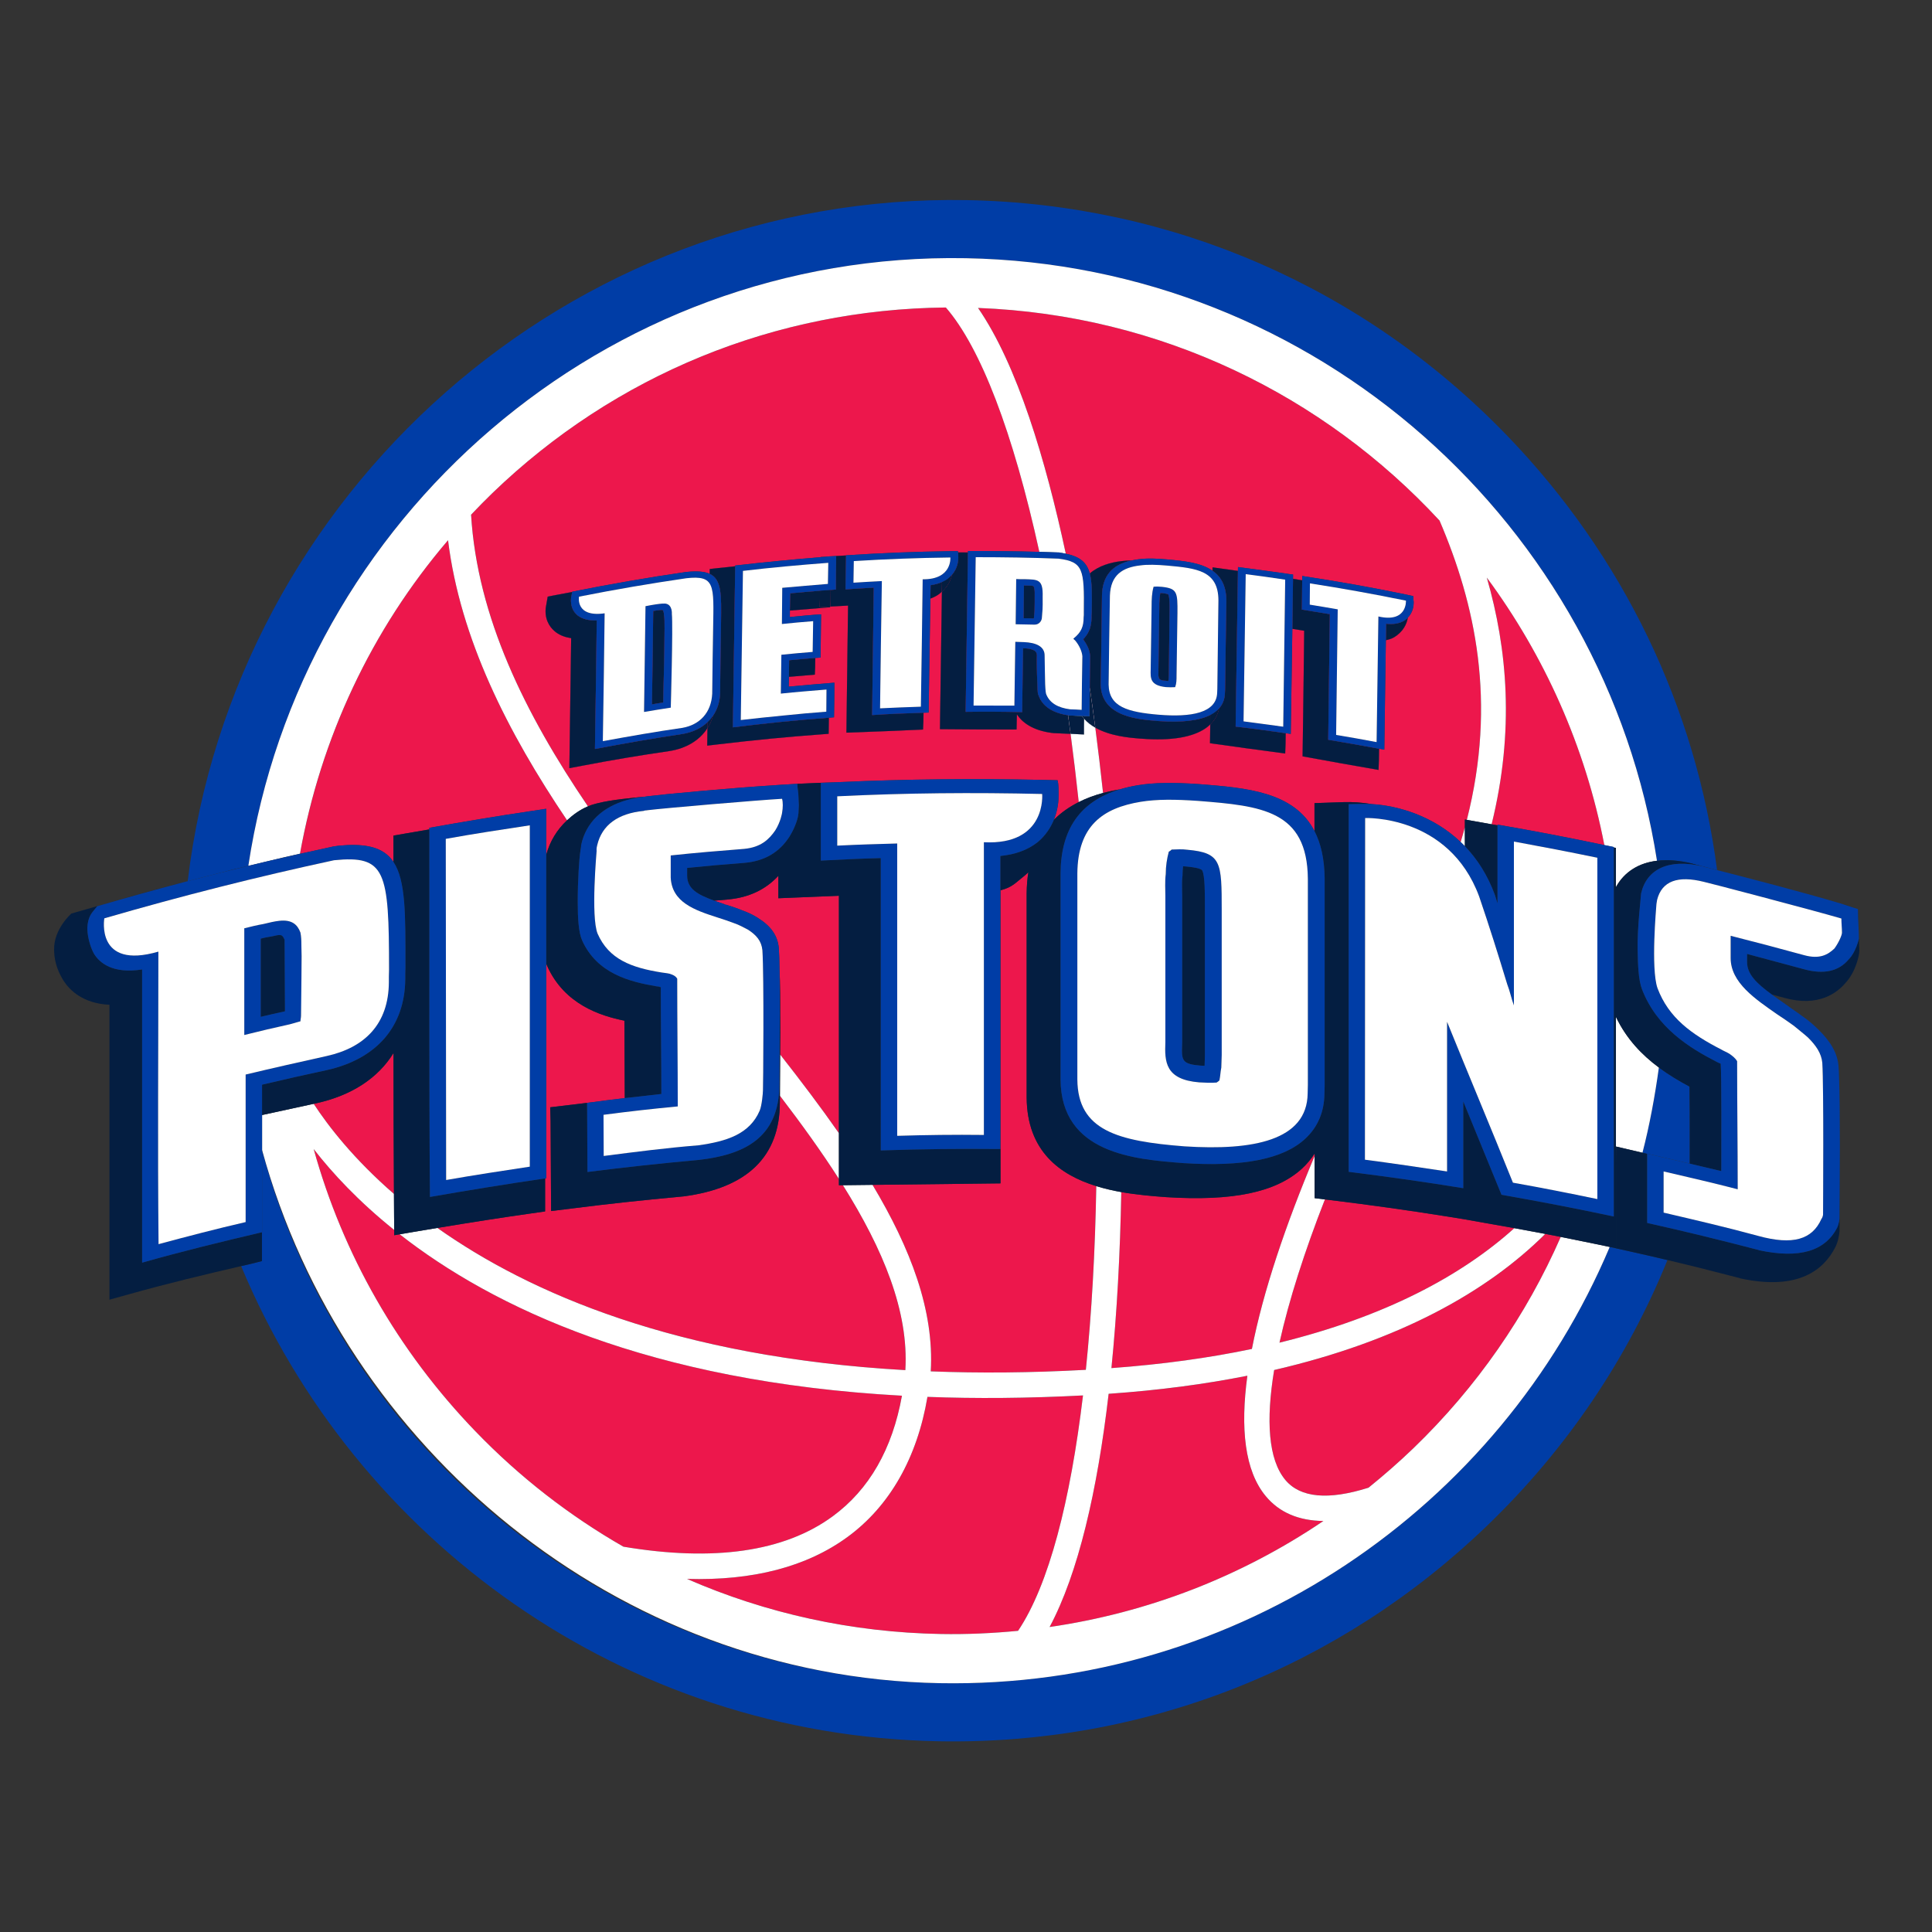 <?xml version="1.0" encoding="utf-8"?>
<!-- Generator: Adobe Illustrator 16.2.1, SVG Export Plug-In . SVG Version: 6.00 Build 0)  -->
<!DOCTYPE svg PUBLIC "-//W3C//DTD SVG 1.1//EN" "http://www.w3.org/Graphics/SVG/1.1/DTD/svg11.dtd">
<svg version="1.1" id="Layer_2" xmlns="http://www.w3.org/2000/svg" xmlns:xlink="http://www.w3.org/1999/xlink" x="0px" y="0px"
	 width="400px" height="400px" viewBox="0 0 400 400" enable-background="new 0 0 400 400" xml:space="preserve">
<rect x="0" y="0" width="400" height="400" fill="#333333" stroke="none"/>
<path fill="#ED174C" d="M161.461,228.266c0,11.165-6.724,17.706-19.97,19.438l-0.187,0.014c-8.676,0.8-15.742,1.57-22.917,2.489
	l-4.288,0.529l-0.103-18.629l-0.084-2.852v-0.005c3.686-0.44,6.226-0.749,8.084-0.974c2.461-0.335,4.897-0.637,7.356-0.928v-0.01
	c-0.019-3.3-0.064-12.801-0.079-16.02c-4.959-1-12.397-3.34-15.98-11.305c-0.074-0.173-0.14-0.357-0.208-0.536v44.469
	c-0.073,0.006-0.148,0.021-0.226,0.03v6.829l-2.986,0.431c-5.995,0.849-12.241,1.82-19.316,2.996
	c19.108,13.51,49.574,26.765,96.88,29.438c0.732-12.159-4.576-24.966-12.927-38.291l-0.821,0.01v-1.307
	c-3.618-5.656-7.767-11.401-12.22-17.23L161.461,228.266z"/>
<path fill="#ED174C" d="M84.349,172.499c1.581-0.275,3.079-0.532,4.541-0.78v-0.328c7.037-1.252,13.8-2.396,20.798-3.428
	c1.144-0.188,2.293-0.337,3.399-0.518v9.541c0.771-2.825,2.252-5.233,4.318-7.15c-12.315-18.25-22.127-37.607-24.643-57.988
	c-15.874,18.551-26.367,41.045-30.647,64.922c0.294-0.068,0.597-0.131,0.891-0.194c1.312-0.298,3.384-0.747,4.396-0.965
	c0.269-0.061,0.472-0.108,0.561-0.123c0.402-0.085,0.793-0.173,1.198-0.266c0.014,0,0.062,0,0.113-0.01
	c0.059-0.005,0.114-0.022,0.084-0.022c0.014,0,0.033,0.004,0.048,0.009c0.239-0.035,0.589-0.09,0.712-0.1
	c4.864-0.474,8.016,0.133,10.06,1.892h0.005c0.142,0.127,0.281,0.258,0.415,0.398c0.02,0.017,0.038,0.036,0.055,0.052
	c0.121,0.126,0.234,0.26,0.348,0.396c0.028,0.035,0.056,0.063,0.081,0.091c0.134,0.172,0.266,0.34,0.384,0.529v-5.458
	L84.349,172.499z"/>
<path fill="#ED174C" d="M65.461,228.425c0,0-0.195,0.044-0.515,0.108c3.039,4.651,8.286,11.422,16.618,18.658
	c-0.065-9.801-0.089-19.547-0.092-29.17C78.299,223.178,72.839,226.804,65.461,228.425"/>
<path fill="#ED174C" d="M81.615,254.652c-7.404-5.943-12.814-11.788-16.672-16.75c6.029,21.723,17.389,41.732,33.471,58.416
	c9.17,9.513,19.503,17.512,30.655,23.903c18.699,3.144,33.281,1.067,43.31-6.266c7.587-5.555,12.386-13.975,14.356-24.993
	c-52.447-2.88-84.703-18.328-103.986-33.415l-1.127,0.195L81.615,254.652z"/>
<path fill="#ED174C" d="M313.528,254.277c-2.115-0.383-4.276-0.763-6.519-1.152l-3.918-0.701l-4.023-0.645
	c-7.583-1.213-15.381-2.3-23.834-3.341l-0.926-0.108c-4.172,10.679-7.448,20.816-9.405,29.652
	C286.688,272.64,302.543,264.165,313.528,254.277"/>
<path fill="#ED174C" d="M310.04,170.73c7.48,1.287,14.681,2.676,22.123,4.235c-3.936-20.388-12.407-39.218-24.332-55.379
	c4.232,14.69,5.782,31.642,0.991,51.073c0.391,0.071,0.796,0.144,1.218,0.218V170.73z"/>
<path fill="#ED174C" d="M129.812,165.476c0.002,0.028,0.01,0.068,0.018,0.131C129.825,165.574,129.818,165.521,129.812,165.476"/>
<path fill="#ED174C" d="M218.101,151.782c-0.072-0.01-0.147-0.025-0.223-0.04h-0.11c-4.059-0.537-6.142-2.2-7.225-3.832
	c0,0.295-0.037,1.491-0.037,1.491c-0.011,0.547-0.021,1.099-0.037,1.643c-5.292,0.002-10.577-0.024-15.863-0.077
	c0.136-9.491,0.268-18.984,0.406-28.474c-0.125,0.11-0.235,0.23-0.375,0.337c-0.556,0.467-1.248,0.816-2.011,1.106
	c-0.13,7.914-0.231,15.614-0.366,23.589c-0.352,0.013-0.705,0.028-1.05,0.039c-0.02,1.215-0.031,1.959-0.031,1.959
	c-0.024,0.509-0.048,1.013-0.075,1.524c-5.285,0.244-10.571,0.459-15.863,0.642c0,0,0.305-23.104,0.341-26.305
	c-0.88,0.045-2.433,0.127-3.712,0.198c0,0.047-0.009,0.097-0.011,0.145c0,0.005-5.395,0.45-8.32,0.683
	c-0.003,0.444-0.011,0.883-0.011,1.34c2.228-0.226,4.308-0.43,6.47-0.56c-0.039,3.021-0.077,5.898-0.11,8.956
	c-0.368,0.023-0.729,0.05-1.091,0.073c-0.008,0.672-0.02,1.347-0.027,2.02c-0.025,0.476-0.051,0.956-0.072,1.438
	c-0.004,0.002-3.224,0.271-5.354,0.458c-0.015,0.673-0.03,1.343-0.047,2.024c3.273-0.308,6.328-0.556,9.46-0.818
	c0,2.437-0.043,4.769-0.079,7.166c-0.357,0.03-0.709,0.062-1.067,0.087c-0.014,1.114-0.028,2.223-0.048,3.334
	c-0.62,0.047-1.239,0.093-1.861,0.139c-6.658,0.484-13.429,1.144-20.79,2.014c-0.829,0.092-1.666,0.198-2.491,0.293
	c0.016-1.208,0.035-2.415,0.051-3.624c-1.583,2.485-4.338,4.204-7.927,4.758c-5.939,0.863-11.654,1.811-17.92,3.015
	c-0.914,0.171-1.829,0.349-2.744,0.517c0,0,0.333-24.125,0.372-26.917c-1.144-0.171-2.183-0.522-3.111-1.19
	c-1.001-0.742-2.221-2.146-2.19-4.507c0.013-0.189,0.027-0.382,0.042-0.57c0.007-0.067,0.023-0.14,0.034-0.21
	c0.126-0.705,0.25-1.417,0.37-2.117c0.409-0.083,0.815-0.163,1.229-0.247c1.277-0.256,2.555-0.486,3.836-0.726
	c0.005-0.021,0.005-0.035,0.008-0.055c7.937-1.583,15.576-2.919,23.642-4.089h0.037c2.193-0.226,3.713-0.1,4.777,0.39
	c0.005-0.329,0.009-0.663,0.015-0.996c0.557-0.061,1.119-0.124,1.671-0.184c1.214-0.135,2.409-0.258,3.604-0.384v-0.155
	c6.027-0.682,11.751-1.247,17.673-1.729v-0.03c0.622-0.045,1.239-0.09,1.858-0.132c0.368-0.023,0.73-0.04,1.097-0.066
	c0.097-0.002,0.191-0.012,0.283-0.018v0.006c0.684-0.038,1.37-0.08,2.043-0.113v-0.032c7.295-0.474,14.225-0.746,21.633-0.86
	c0.446,0,0.97,0.006,1.53,0.006c0.016,0.083,0.016,0.17,0.025,0.254c0.688,0,1.373,0.005,2.052,0.005c0-0.098,0-0.194,0.005-0.292
	c4.946-0.015,9.835,0.033,14.772,0.171c-5.435-24.771-12.151-42.294-19.357-50.592c-35.215,0.353-68.423,13.884-93.883,38.429
	c-1.51,1.462-2.978,2.958-4.41,4.47c1.288,21.203,11.133,41.145,24.194,60.384c0.591-0.281,1.224-0.47,1.878-0.612
	c3.162-0.815,7.456-1.128,9.698-1.39l-0.268,0.058c0.06-0.014,0.118-0.022,0.176-0.029c0.276,0,0.555-0.073,0.789-0.106
	c2.927-0.373,16.807-1.7,27.953-2.402c0.194-0.006,0.376-0.013,0.56-0.021c0.936-0.071,1.47-0.108,1.47-0.108l0.476-0.027
	c0.194-0.01,0.39-0.016,0.581-0.026c0.02,0,0.026,0,0.04-0.005v0.005c2.895-0.142,5.765-0.255,8.62-0.358
	c14.146-0.623,27.79-0.76,42.065-0.457c1.146,0,2.252,0.076,3.2,0.076c0.198,0.921,0.198,1.806,0.198,2.764v0.481
	c0,0.934-0.121,2.85-0.977,4.948c1.446-1.457,3.172-2.674,5.158-3.673c-0.517-4.761-1.081-9.478-1.693-14.126
	C220.47,151.883,219.288,151.835,218.101,151.782"/>
<path fill="#ED174C" d="M150.371,187.326c1.147,0.368,2.211,0.7,3.163,1.107c1.542,0.549,2.531,1.066,3.441,1.659
	c2.645,1.656,4.033,3.617,4.268,6.194c0.079,0.98,0.123,2.492,0.151,4.577c0.104,2.219,0.147,5.995,0.147,12.912l-0.026,4.544
	c4.312,5.491,8.423,10.922,12.176,16.295V185.46c-3.631,0.152-12.541,0.512-12.541,0.512v-4.641
	c-2.642,2.861-6.145,4.52-10.501,4.904c0,0-1.214,0.105-2.77,0.241c0.664,0.24,1.377,0.481,2.139,0.74
	C150.019,187.326,150.213,187.29,150.371,187.326"/>
<path fill="#ED174C" d="M192.698,283.923c9.971,0.386,20.657,0.314,32.114-0.317c1.209-11.741,1.924-24.592,2.165-38.03
	c-7.562-2.336-14.329-7.262-14.42-18.323v-42.321c0.018-1.52,0.135-2.96,0.354-4.33c-0.227,0.208-0.45,0.421-0.697,0.624
	l-0.089,0.076c-1.834,1.422-2.52,2.419-4.98,3.019v60.684l-26.498,0.31C188.534,258.492,193.439,271.348,192.698,283.923"/>
<path fill="#ED174C" d="M259.191,279.281c2.32-11.929,7.036-25.803,12.983-39.944v-0.503c-0.737,1.135-1.605,2.197-2.645,3.145
	c-5.381,4.889-14.301,6.755-28.119,5.877c-2.654-0.201-5.907-0.457-9.263-1.048c-0.238,12.726-0.896,25.028-2.043,36.443
	C240.724,282.477,250.416,281.126,259.191,279.281"/>
<path fill="#ED174C" d="M303.287,171.287v-1.616c0,0,0.146,0.029,0.411,0.073c6.21-24.461,1.751-44.655-5.651-61.962
	c-23.959-25.899-57.755-42.597-95.549-44.024c8.118,11.769,14.02,31.539,18.165,50.881c3.015,0.624,4.368,1.875,4.964,4.094
	c1.836-1.598,4.31-2.292,6.547-2.558c0.719-0.098,1.443-0.136,2.166-0.149c0.425-0.09,0.863-0.167,1.331-0.225
	c1.858-0.256,3.872-0.166,6.028,0.03c3.383,0.303,6.937,0.657,9.335,2.331v-0.698c1.759,0.249,3.513,0.489,5.269,0.732
	c0.006-0.268,0.011-0.522,0.011-0.791c3.31,0.417,6.47,0.864,9.808,1.327c0.52,0.084,1.041,0.171,1.594,0.215
	c0,0.299-0.002,0.592-0.01,0.889c0.643,0.105,1.266,0.211,1.902,0.308c0-0.292,0.006-0.589,0.006-0.886
	c7.275,1.096,14.248,2.334,21.474,3.832c0.56,0.108,1.001,0.225,1.52,0.335c0,0.399,0,0.765,0.077,1.189v0.224
	c0,0.561-0.144,1.948-1.21,3.045c-0.22,1.292-0.942,2.971-2.985,4.141c-0.472,0.249-1.007,0.407-1.562,0.525
	c-0.103,7.616-0.226,14.994-0.323,22.666c-0.364-0.066-0.721-0.133-1.082-0.203c-0.021,1.384-0.032,2.238-0.032,2.238
	c-0.021,0.717-0.048,1.436-0.076,2.156c-5.232-0.907-10.48-1.846-15.729-2.811c0.003,0,0.338-23.711,0.338-26.003
	c-0.819-0.127-1.637-0.263-2.458-0.396c-0.101,7.233-0.205,14.389-0.328,21.75c-0.35-0.052-0.698-0.099-1.043-0.146
	c-0.013,0.723-0.023,1.44-0.033,2.161c-0.028,0.681-0.05,1.359-0.074,2.039c-5.191-0.68-10.378-1.387-15.572-2.125
	c0.019-1.302,0.038-2.601,0.06-3.894c-0.291,0.281-0.601,0.546-0.952,0.793c-2.718,1.872-7.14,2.637-13.238,2.17
	c-0.151-0.009-0.303-0.02-0.455-0.027c-2.223-0.186-6.146-0.543-9.161-2.266c0.574,4.411,1.119,8.928,1.61,13.524
	c1.044-0.279,2.133-0.523,3.284-0.712c0.047-0.008,0.1-0.012,0.146-0.019c1.176-0.357,2.432-0.65,3.771-0.871
	c3.359-0.544,7.167-0.609,12.743-0.226l0.034,0.005c9.669,0.763,19.584,1.561,23.794,9.708v-5.779l6.16-0.213
	c1.674-0.047,3.643,0.074,5.769,0.418c5.161,0.31,12.494,2.298,18.335,7.848C302.722,173.311,303.015,172.294,303.287,171.287"/>
<path fill="#ED174C" d="M266.109,306.399c3.098,3.717,8.905,4.24,17.224,1.608c3.189-2.573,6.299-5.274,9.284-8.154
	c13.146-12.674,23.413-27.529,30.518-43.762c-1.059-0.21-2.127-0.416-3.199-0.62c-12.031,11.973-30.256,22.19-56.136,28.176
	C262.079,294.056,262.572,302.153,266.109,306.399"/>
<path fill="#ED174C" d="M262.064,309.77c-4.37-5.245-5.29-14.062-3.811-24.939c-8.74,1.742-18.301,3.017-28.722,3.747
	c-2.356,20.195-6.322,37.224-12.224,48.28c20.365-2.962,39.651-10.438,56.687-21.952
	C268.896,314.847,264.889,313.159,262.064,309.77"/>
<path fill="#ED174C" d="M192.021,289.207c-2.122,12.577-7.779,22.594-16.536,28.997c-8.465,6.196-19.618,9.09-33.246,8.691
	c16.367,7.155,34.146,11.071,52.549,11.406c5.382,0.096,10.713-0.147,15.993-0.657c6.414-9.552,10.842-27,13.447-48.735
	C212.754,289.512,202.035,289.588,192.021,289.207"/>
<path fill="#003DA6" d="M349.8,224.964c-2.127-1.134-4.29-2.411-6.347-3.943c-0.802,5.85-1.941,12.046-3.399,17.647l0.978,0.223
	v-0.036c3.032,0.719,5.91,1.38,8.814,2.064c0.006-1.626,0.011-3.943,0.011-5.946C349.856,231.222,349.84,227.298,349.8,224.964"/>
<path fill="#003DA6" d="M51.419,179.266c10.866-71.994,73.814-127.171,148.549-125.807c72.679,1.322,132.28,55.261,143.095,124.753
	c2.188-0.266,4.645-0.08,7.387,0.596l-0.002,0.021c0.184,0.052,1.844,0.48,2.092,0.546c0.063,0.015,0.125,0.025,0.197,0.04
	c-0.016,0-0.025-0.003-0.041-0.003c0.773,0.204,1.736,0.452,2.809,0.728c-4.372-33.655-19.363-64.942-43.404-89.881
	C282.485,59.55,242.74,42.212,200.19,41.432c-82.497-1.5-151.716,60.773-161.328,141.008c2.166-0.574,4.33-1.131,6.5-1.678
	C47.383,180.244,49.402,179.73,51.419,179.266"/>
<path fill="#003DA6" d="M334.564,258.446v-3.438c0,0.005,0,0.01,0,0.015v3.415l-1.289-0.271
	c-22.761,53.94-76.66,91.447-138.674,90.317c-67.253-1.223-123.783-48.314-140.341-110.294v16.926
	c-0.01,0.005-0.021,0.005-0.032,0.005v5.921v0.046l-2.232,0.562c-0.675,0.158-1.382,0.321-2.068,0.485
	c23.643,56.73,79.167,97.186,144.452,98.376c42.554,0.771,82.899-15.108,113.611-44.73c16.376-15.788,28.95-34.461,37.238-54.9
	c-2.553-0.609-5.155-1.204-7.964-1.83L334.564,258.446z"/>
<path fill="#FFFFFF" d="M161.509,219.854l-0.039,7.002c4.453,5.826,8.602,11.571,12.219,17.226v-9.468
	c-3.752-5.373-7.861-10.804-12.173-16.295L161.509,219.854z"/>
<path fill="#FFFFFF" d="M323.135,256.092c-7.107,16.232-17.372,31.088-30.518,43.762c-2.989,2.878-6.093,5.581-9.284,8.159
	c-8.318,2.627-14.124,2.104-17.224-1.613c-3.537-4.246-4.03-12.344-2.31-22.752c25.88-5.982,44.102-16.203,56.136-28.181
	c-2.096-0.398-4.222-0.792-6.41-1.189c-10.98,9.89-26.84,18.359-48.622,23.705c1.957-8.836,5.231-18.977,9.403-29.654l-2.129-0.261
	v-8.73c-5.95,14.142-10.663,28.016-12.984,39.946c-8.777,1.84-18.47,3.193-29.087,3.968c1.146-11.415,1.806-23.718,2.042-36.443
	c-1.721-0.305-3.461-0.706-5.174-1.232c-0.235,13.438-0.951,26.292-2.163,38.03c-11.454,0.632-22.145,0.703-32.111,0.317
	c0.74-12.575-4.165-25.433-12.054-38.613l-6.134,0.071c8.352,13.325,13.66,26.132,12.927,38.289
	c-47.308-2.671-77.774-15.926-96.882-29.436c-1.594,0.261-3.216,0.533-4.905,0.818l-2.902,0.495
	c19.281,15.087,51.536,30.535,103.986,33.418c-1.975,11.016-6.771,19.436-14.36,24.987c-10.024,7.338-24.611,9.412-43.307,6.271
	c-11.153-6.394-21.485-14.391-30.655-23.905c-16.082-16.684-27.445-36.693-33.471-58.413c3.854,4.959,9.267,10.807,16.672,16.747
	l-0.027-2.999c-0.011-1.493-0.019-2.977-0.026-4.462c-8.332-7.236-13.577-14.007-16.617-18.656
	c-2.742,0.609-8.823,1.914-10.687,2.322c0,0.775,0,1.537,0,2.779v4.463c16.843,61.571,73.389,109.168,140.341,110.384
	c62.015,1.129,115.914-36.375,138.675-90.315l-2.909-0.608C327.966,257.056,325.562,256.57,323.135,256.092 M194.784,338.302
	c-18.397-0.332-36.179-4.253-52.546-11.406c13.628,0.398,24.781-2.495,33.246-8.691c8.755-6.403,14.414-16.422,16.536-28.997
	c10.018,0.381,20.733,0.302,32.204-0.298c-2.604,21.735-7.03,39.184-13.444,48.735C205.5,338.154,200.167,338.4,194.784,338.302
	 M217.311,336.855c5.902-11.053,9.866-28.078,12.221-48.283c10.422-0.729,19.982-2,28.723-3.742
	c-1.479,10.878-0.56,19.694,3.811,24.937c2.824,3.395,6.834,5.08,11.928,5.137C256.963,326.42,237.674,333.896,217.311,336.855"/>
<path fill="#FFFFFF" d="M224.454,148.81c-0.005,0.489-0.017,0.978-0.023,1.463v1.789c-0.927-0.042-1.849-0.081-2.777-0.123
	c0.612,4.648,1.177,9.365,1.69,14.126c1.521-0.77,3.199-1.399,5.032-1.891c-0.491-4.593-1.033-9.109-1.607-13.521
	C225.903,150.157,225.108,149.558,224.454,148.81"/>
<path fill="#FFFFFF" d="M334.564,210.539v44.489c0-0.007,0-0.012,0-0.017v-13.697l0.015-3.936l5.475,1.285
	c1.461-5.598,2.598-11.794,3.399-17.644C339.94,218.42,336.736,215.09,334.564,210.539"/>
<path fill="#FFFFFF" d="M302.414,174.335c0.296,0.278,0.586,0.562,0.873,0.857v-3.904
	C303.015,172.295,302.722,173.312,302.414,174.335"/>
<path fill="#FFFFFF" d="M92.762,111.847c2.518,20.378,12.327,39.734,24.643,57.985c1.235-1.142,2.649-2.183,4.322-2.885
	c-13.06-19.239-22.902-39.181-24.196-60.382c1.438-1.515,2.899-3.01,4.414-4.473c25.459-24.547,58.668-38.079,93.883-38.428
	c7.202,8.294,13.923,25.82,19.356,50.593c1.338,0.035,2.679,0.077,4.03,0.127h0.074c0.039,0,0.084,0.038,0.118,0.038
	c0.449,0.058,0.862,0.133,1.257,0.216c-4.144-19.341-10.049-39.112-18.168-50.88c37.793,1.427,71.589,18.125,95.549,44.022
	c7.406,17.307,11.866,37.501,5.651,61.964c0.782,0.135,2.654,0.474,5.129,0.915c4.794-19.431,3.243-36.386-0.994-51.069
	c11.925,16.156,20.396,34.985,24.332,55.376c0.652,0.139,1.292,0.269,1.948,0.404v0.092l0.453,0.091v8.114
	c0.842-1.552,2.023-2.826,3.509-3.762c1.444-0.916,3.12-1.467,4.989-1.696c-10.819-69.49-70.42-123.431-143.098-124.75
	c-74.734-1.365-137.677,53.81-148.546,125.804c0.389-0.092,0.783-0.187,1.176-0.279c0.888-0.212,1.774-0.431,2.67-0.642
	c2.28-0.554,4.565-1.111,6.849-1.6C66.391,152.869,76.887,130.398,92.762,111.847"/>
<path fill="#041E41" d="M54.231,261.089v-0.041v-5.921c-8.298,1.943-16.511,3.938-24.808,6.295v-60.705
	c-6.083,0.956-8.776-1.363-9.917-3.176c-0.555-0.92-1.39-3.132-1.425-5.309c0.036-1.256,0.314-2.438,1.064-3.394
	c0.361-0.408,0.597-0.778,0.992-1.219c5.99-1.739,11.873-3.375,17.738-4.93c-7.145,1.826-14.431,3.981-22.071,6.156l-1.023,0.294
	c0,0-3.69,3.203-3.578,7.501v0.181c0.053,2.708,1.049,4.752,1.951,6.227c1.255,1.945,4.017,4.727,9.506,4.976v61.065l4.412-1.232
	c7.727-2.155,15.499-4.018,22.854-5.722c0.689-0.164,1.396-0.327,2.072-0.482L54.231,261.089z"/>
<path fill="#041E41" d="M45.36,180.763c2.132-0.54,4.272-1.062,6.415-1.58c-0.121,0.027-0.236,0.053-0.357,0.085
	C49.401,179.732,47.384,180.243,45.36,180.763"/>
<path fill="#041E41" d="M65.461,228.425c7.378-1.621,12.838-5.247,16.011-10.403c0.002,9.623,0.027,19.369,0.092,29.17
	c0.005,1.485,0.016,2.969,0.023,4.46l0.027,3.001l0.007,1.091l1.128-0.195l2.899-0.497c1.69-0.283,3.315-0.556,4.908-0.819
	c7.077-1.173,13.319-2.145,19.316-2.993l2.986-0.427v-6.833c-8.023,1.169-15.825,2.445-23.848,3.836
	c-0.2-25.711-0.083-50.395-0.124-76.095c-1.462,0.247-2.96,0.505-4.541,0.781l-2.885,0.497v5.461
	c2.571,3.852,2.481,10.95,2.481,21.703c0,0.476-0.036,0.923-0.036,1.403v1.105c-0.08,9.96-6.008,16.597-16.251,18.882
	c-4.506,0.958-8.853,1.948-13.401,3.023v6.278c2.914-0.641,8.992-1.94,10.688-2.32C65.267,228.469,65.461,228.425,65.461,228.425"/>
<path fill="#041E41" d="M63.007,176.574c1.543-0.345,3.088-0.688,4.646-1.02c-0.074,0.013-0.158,0.034-0.25,0.053
	C66.391,175.828,64.316,176.277,63.007,176.574"/>
<path fill="#041E41" d="M303.287,171.287v3.905c2.511,2.616,4.693,5.934,6.229,10.143c0.162,0.591,0.365,1.066,0.524,1.698v-16.155
	c-0.422-0.073-0.824-0.147-1.218-0.218c-2.475-0.442-4.344-0.776-5.124-0.915c-0.265-0.044-0.411-0.073-0.411-0.073V171.287z"/>
<path fill="#041E41" d="M384.848,193.641l-0.005-0.183c0.011,0.294,0.019,0.583,0.019,0.878c0,0.073-0.609,2.799-2.158,4.353
	c-2.05,2.431-5.176,3.097-9.173,1.988c-3.952-1.072-7.864-2.101-11.814-3.17v1.693c0,2.473,1.915,4.368,5.103,6.7
	c1.385,0.366,2.646,0.708,2.646,0.708c7.028,1.946,10.893-1.063,12.584-3.061c-0.057,0.067-0.11,0.124-0.163,0.186l0.185-0.202
	c-0.008,0.005-0.01,0.017-0.021,0.017c0.012-0.006,0.014-0.017,0.021-0.021c2.185-2.354,2.883-5.828,2.883-6.63L384.848,193.641z"/>
<path fill="#041E41" d="M350.449,178.809c-2.742-0.675-5.199-0.862-7.387-0.596c-1.869,0.223-3.549,0.779-4.989,1.693
	c-1.48,0.936-2.667,2.215-3.512,3.765v-8.116l-0.446-0.09v76.404c-7.751-1.659-15.269-3.096-23.248-4.501
	c0,0-4.309-10.548-7.909-19.322v17.962c-7.912-1.291-15.774-2.403-23.726-3.395v-76.05v-0.072c0.938-0.03,2.731-0.039,2.731-0.039
	c0.649-0.021,1.359-0.011,2.113,0.034c-2.126-0.344-4.097-0.465-5.767-0.417l-6.162,0.213v5.778c1.305,2.521,2.07,5.732,2.106,9.883
	v42.671c0,0-0.045,1.772-0.045,1.815c-0.043,3.793-1.384,6.935-3.987,9.343c-4.528,4.196-12.775,5.845-25.258,5.033
	c-10.067-0.777-25.273-1.956-25.39-17.306v-42.692c0.072-9.179,4.084-14.894,12.231-17.362c-0.05,0.005-0.1,0.008-0.146,0.018
	c-1.152,0.186-2.238,0.434-3.285,0.712c-1.829,0.489-3.512,1.117-5.029,1.888c-1.985,0.997-3.711,2.218-5.158,3.675
	c-0.628,1.541-1.653,3.181-3.322,4.601c-2.107,1.664-4.711,2.584-7.754,2.878v60.676c-8.349-0.078-16.414,0-24.756,0.292V177.66
	c-4.348,0.113-8.221,0.293-12.417,0.519v-16.083c1.265-0.06,2.508-0.113,3.763-0.171c-2.857,0.103-5.728,0.218-8.62,0.357
	c0,0.923,0.23,1.733,0.23,2.653c0,0.63,0.083,1.183,0.083,1.77c0,0.591-0.083,1.106-0.083,1.625v0.111
	c0,0.037-0.032,0.076-0.032,0.076c0,0.549-0.475,2.508-1.819,4.683c-2.097,3.279-5.182,5.09-9.375,5.452
	c-3.952,0.3-7.825,0.634-11.821,1.038v1.657c0.036,2.665,2.135,3.875,5.615,5.128c1.559-0.133,2.77-0.241,2.77-0.241
	c4.356-0.384,7.862-2.042,10.504-4.904v4.644c0,0,8.908-0.363,12.536-0.515v49.156v9.47v1.307l0.823-0.01l6.136-0.071l26.496-0.304
	V184.32c2.466-0.603,3.148-1.596,4.982-3.021l0.089-0.078c0.247-0.201,0.471-0.412,0.697-0.623c-0.22,1.373-0.337,2.813-0.351,4.33
	v42.324c0.087,11.062,6.852,15.985,14.416,18.321c1.708,0.529,3.448,0.928,5.171,1.232c3.357,0.597,6.608,0.849,9.263,1.048
	c13.818,0.878,22.735-0.991,28.119-5.874c1.039-0.95,1.91-2.013,2.645-3.15v0.506l0.005,8.73l2.129,0.261l0.926,0.113
	c8.453,1.035,16.253,2.125,23.837,3.335l4.021,0.647l3.918,0.701c2.242,0.39,4.4,0.77,6.519,1.152
	c2.186,0.397,4.312,0.791,6.407,1.191c1.072,0.209,2.137,0.413,3.199,0.617c2.428,0.484,4.833,0.973,7.229,1.472l2.909,0.61
	l1.288,0.271v-3.412v-44.487c2.175,4.551,5.379,7.879,8.892,10.481c2.057,1.53,4.22,2.81,6.347,3.943
	c0.04,2.334,0.052,6.261,0.052,10.007c0,2.007,0,4.319-0.006,5.948c2.134,0.491,4.287,1.001,6.529,1.547
	c0-4.425,0.074-19.915-0.123-22.206c0-0.07-0.195-0.107-0.275-0.145c-0.158-0.075-0.393-0.188-0.553-0.261
	c-5.65-2.913-12.377-7.046-15.457-15.008c-0.756-1.958-0.853-5.058-0.912-8.304c-0.082-4.511,0.716-10.99,0.716-11.544
	c1.136-5.041,5.69-7.304,12.766-5.623c-0.245-0.064-1.905-0.494-2.092-0.544L350.449,178.809z"/>
<path fill="#041E41" d="M352.619,179.415c0.24,0.064,1.643,0.416,3.761,0.955c-0.295-0.079-0.591-0.152-0.876-0.226
	c-1.076-0.279-2.035-0.523-2.813-0.729H352.619z"/>
<path fill="#041E41" d="M382.257,187.415l-0.656-0.195c0.708,0.221,1.431,0.475,2.158,0.713L382.257,187.415z"/>
<path fill="#041E41" d="M384.674,188.243l-0.009-0.002c0.003,1.265,0.07,2.533,0.132,3.8L384.674,188.243z"/>
<path fill="#041E41" d="M380.72,221.992c0.015,0.261,0.028,0.549,0.036,0.846C380.763,222.551,380.766,222.273,380.72,221.992"/>
<path fill="#041E41" d="M380.845,252.312c0,0-0.092,1.107-0.513,1.919c-2.485,4.792-7.793,6.418-16.173,4.607
	c0.044,0-0.033-0.035-0.033-0.035c-7.951-2.067-15.15-3.837-23.097-5.603v-14.306l-0.976-0.231l-5.472-1.283l-0.018,3.932v13.696
	v3.44l2.701,0.599c2.809,0.625,5.411,1.23,7.961,1.833c4.838,1.147,9.473,2.314,14.91,3.725l0.061,0.021l0.111,0.051
	c12.289,2.66,17.377-2.011,19.641-6.39c0.69-1.333,0.857-2.833,0.891-3.26l0.013-0.133l0.034-5.231l0.048-10.266
	c0-0.501-0.002-1.094-0.01-1.749c-0.005,5.976-0.08,11.68-0.08,14.556V252.312z"/>
<path fill="#041E41" d="M57.381,193.634c-0.752,0.181-1.543,0.331-2.293,0.441c-0.396,0.108-0.752,0.145-1.106,0.261v16.186
	c1.701-0.402,3.317-0.772,5.021-1.137c0-1.889-0.078-14.351-0.078-14.828C58.524,193.669,58.329,193.486,57.381,193.634"/>
<path fill="#041E41" d="M245.52,179.391l-0.078-0.008l-0.078-0.005c-0.132-0.021-0.275-0.016-0.416-0.026
	c-0.064,0.544-0.111,1.086-0.111,1.629v0.216l-0.025,0.218c-0.068,0.536-0.087,1.11-0.087,1.69c0,0.403,0.007,0.808,0.019,1.209
	l0.021,1.166v30.277l-0.005,0.139c-0.023,0.605-0.046,1.124-0.046,1.582c0,2.295,0.529,2.87,3.816,3.144
	c0.18,0.009,0.675,0.034,0.675,0.034h0.196c0.007-0.416,0.065-2.246,0.065-2.246v-29.938c0-3.825,0-7.127-0.542-8.233
	C248.689,179.767,246.942,179.521,245.52,179.391"/>
<path fill="#041E41" d="M136.811,204.363v0.005C136.833,204.363,136.839,204.363,136.811,204.363"/>
<path fill="#041E41" d="M113.297,200.015c3.581,7.965,11.018,10.305,15.98,11.305c0.016,3.742,0.065,13.228,0.079,16.02v0.01
	c2.481-0.29,4.992-0.568,7.569-0.861c0-7.484-0.115-14.634-0.115-22.12c-0.066,0.006-0.279,0-0.279-0.083
	c-0.196-0.026-0.352-0.066-0.552-0.066c-5.647-0.959-12.372-2.654-15.458-9.52c-0.75-1.693-0.905-4.719-0.905-8.037
	c0-4.393,0.313-8.928,0.514-10.291v0.256c0-0.592,0.195-1.139,0.195-1.694c0.981-4.618,4.37-7.863,9.508-9.304
	c0.021,0,0.041-0.005,0.06-0.013c0.986-0.271,2.032-0.481,3.144-0.615l0.271-0.055c-2.245,0.261-6.538,0.575-9.698,1.387
	c-0.692,0.178-1.332,0.381-1.882,0.612c-1.673,0.703-3.09,1.744-4.322,2.887c-2.067,1.919-3.544,4.328-4.318,7.15v22.496
	C113.155,199.658,113.22,199.842,113.297,200.015 M129.83,165.606c-0.007-0.058-0.015-0.1-0.018-0.132
	C129.818,165.521,129.825,165.571,129.83,165.606"/>
<path fill="#041E41" d="M113.911,229.256l0.087,2.849l0.1,18.629l4.288-0.526c7.178-0.919,14.244-1.686,22.918-2.489l0.187-0.016
	c13.25-1.73,19.969-8.271,19.969-19.434l0.013-1.412l0.036-7.005l0.007-1.532l0.027-4.544c0-6.912-0.043-10.693-0.147-12.909
	c0.035,2.31,0.05,5.331,0.05,9.146c0,4.094-0.081,8.775-0.081,14.49c0,11.319-7.62,14.602-16.645,15.642
	c0.036-0.005-0.042,0-0.042,0c-7.945,0.735-15.299,1.515-23.05,2.506c0-4.833-0.078-9.516-0.078-14.311
	c0.091-0.011,0.178-0.022,0.271-0.037C117.819,228.783,113.914,229.256,113.911,229.256"/>
<path fill="#ED174C" d="M214.226,123.501v-0.254c0.045-1.565-0.221-1.854-0.259-1.895c-0.186-0.107-0.93-0.138-1.566-0.133
	c0.08,0-0.145,0-0.184,0.003c-0.074,0-0.143-0.033-0.218-0.033c-0.046,2.296-0.046,4.513-0.079,6.808
	c0.713-0.009,1.378,0.026,2.085,0.058c0.075-0.077,0.075-0.147,0.075-0.218V127.8c0-0.151,0.038-0.289,0.038-0.442
	c0.107-0.946,0.072-1.199,0.107-2.656V123.501z"/>
<path fill="#041E41" d="M214.226,123.501v-0.254c0.045-1.565-0.221-1.854-0.259-1.895c-0.186-0.107-0.93-0.138-1.566-0.133
	c0.08,0-0.145,0-0.184,0.003c-0.074,0-0.143-0.033-0.218-0.033c-0.046,2.296-0.046,4.513-0.079,6.808
	c0.713-0.009,1.378,0.026,2.085,0.058c0.075-0.077,0.075-0.147,0.075-0.218V127.8c0-0.151,0.038-0.289,0.038-0.442
	c0.107-0.946,0.072-1.199,0.107-2.656V123.501z"/>
<path fill="#ED174C" d="M215.009,143.913c-0.113-0.145-0.186-0.363-0.224-2.292c0-0.218-0.034-0.397-0.034-0.658
	c-0.073-1.38-0.107-4.25-0.073-5.233c0-0.366,0.073-1.422-2.642-1.51h-0.227c-0.077,4.476-0.113,8.735-0.185,13.214
	c-3.946-0.089-7.788-0.113-11.696-0.053c0.144-11.176,0.332-21.861,0.479-33.004c-0.678,0-1.362-0.003-2.048-0.003
	c0.031,0.313,0.046,0.631,0.046,0.947v0.218c0,0.584-0.144,2.125-1.327,3.479c-0.257,1.084-0.841,2.363-2.068,3.478
	c-0.138,9.491-0.269,18.982-0.406,28.474c5.288,0.055,10.573,0.075,15.864,0.073c0.016-0.542,0.027-1.092,0.038-1.639
	c0,0,0.037-1.202,0.037-1.492c1.082,1.629,3.167,3.296,7.224,3.832h0.11c0.076,0.011,0.15,0.03,0.224,0.04
	c1.186,0.05,2.369,0.103,3.554,0.156c-0.17-1.289-0.341-2.571-0.52-3.853C217.856,147.591,215.771,146.176,215.009,143.913"/>
<path fill="#041E41" d="M215.009,143.913c-0.113-0.145-0.186-0.363-0.224-2.292c0-0.218-0.034-0.397-0.034-0.658
	c-0.073-1.38-0.107-4.25-0.073-5.233c0-0.366,0.073-1.422-2.642-1.51h-0.227c-0.077,4.476-0.113,8.735-0.185,13.214
	c-3.946-0.089-7.788-0.113-11.696-0.053c0.144-11.176,0.332-21.861,0.479-33.004c-0.678,0-1.362-0.003-2.048-0.003
	c0.031,0.313,0.046,0.631,0.046,0.947v0.218c0,0.584-0.144,2.125-1.327,3.479c-0.257,1.084-0.841,2.363-2.068,3.478
	c-0.138,9.491-0.269,18.982-0.406,28.474c5.288,0.055,10.573,0.075,15.864,0.073c0.016-0.542,0.027-1.092,0.038-1.639
	c0,0,0.037-1.202,0.037-1.492c1.082,1.629,3.167,3.296,7.224,3.832h0.11c0.076,0.011,0.15,0.03,0.224,0.04
	c1.186,0.05,2.369,0.103,3.554,0.156c-0.17-1.289-0.341-2.571-0.52-3.853C217.856,147.591,215.771,146.176,215.009,143.913"/>
<path fill="#FFFFFF" d="M221.452,148.133c0-0.04-0.034,0-0.072,0c-0.09-0.01-0.161-0.032-0.245-0.048
	c0.177,1.28,0.348,2.564,0.519,3.852c0.926,0.042,1.854,0.082,2.775,0.127v-1.791c0.009-0.489,0.021-0.975,0.025-1.465
	c-0.161-0.186-0.314-0.375-0.453-0.577C223.151,148.201,222.309,148.167,221.452,148.133"/>
<path fill="#041E41" d="M221.452,148.133c0-0.04-0.034,0-0.072,0c-0.09-0.01-0.161-0.032-0.245-0.048
	c0.177,1.28,0.348,2.564,0.519,3.852c0.926,0.042,1.854,0.082,2.775,0.127v-1.791c0.009-0.489,0.021-0.975,0.025-1.465
	c-0.161-0.186-0.314-0.375-0.453-0.577C223.151,148.201,222.309,148.167,221.452,148.133"/>
<path fill="#ED174C" d="M253.898,124.453c-0.076,6.225-0.184,12.16-0.26,18.387c0,0.253-0.037,0.511-0.037,0.763
	c-0.051,1.234-0.48,2.261-1.242,3.105c-0.244,1.254-0.843,2.351-1.787,3.271c-0.021,1.298-0.041,2.592-0.062,3.894
	c5.197,0.741,10.381,1.448,15.575,2.132c0.027-0.685,0.046-1.362,0.074-2.043c0.013-0.721,0.019-1.44,0.033-2.159
	c-3.464-0.496-6.854-0.976-10.365-1.366c0.151-10.914,0.323-21.349,0.476-32.242c-1.76-0.247-3.512-0.484-5.269-0.732v0.699
	C252.779,119.386,253.915,121.305,253.898,124.453"/>
<path fill="#041E41" d="M253.898,124.453c-0.076,6.225-0.184,12.16-0.26,18.387c0,0.253-0.037,0.511-0.037,0.763
	c-0.051,1.234-0.48,2.261-1.242,3.105c-0.244,1.254-0.843,2.351-1.787,3.271c-0.021,1.298-0.041,2.592-0.062,3.894
	c5.197,0.741,10.381,1.448,15.575,2.132c0.027-0.685,0.046-1.362,0.074-2.043c0.013-0.721,0.019-1.44,0.033-2.159
	c-3.464-0.496-6.854-0.976-10.365-1.366c0.151-10.914,0.323-21.349,0.476-32.242c-1.76-0.247-3.512-0.484-5.269-0.732v0.699
	C252.779,119.386,253.915,121.305,253.898,124.453"/>
<path fill="#ED174C" d="M192.669,121.15c-0.021,0.936-0.029,1.856-0.044,2.787c0.765-0.289,1.456-0.636,2.011-1.106
	c0.139-0.108,0.25-0.227,0.376-0.338c0.008-0.665,0.017-1.325,0.028-1.992C194.319,120.821,193.518,121.045,192.669,121.15"/>
<path fill="#041E41" d="M192.669,121.15c-0.021,0.936-0.029,1.856-0.044,2.787c0.765-0.289,1.456-0.636,2.011-1.106
	c0.139-0.108,0.25-0.227,0.376-0.338c0.008-0.665,0.017-1.325,0.028-1.992C194.319,120.821,193.518,121.045,192.669,121.15"/>
<path fill="#ED174C" d="M172.842,115.129c-0.368,0.023-0.728,0.04-1.097,0.063c-0.62,0.042-1.238,0.09-1.858,0.131v0.035
	c0.547-0.047,1.086-0.092,1.639-0.133C171.952,115.2,172.4,115.159,172.842,115.129"/>
<path fill="#041E41" d="M172.842,115.129c-0.368,0.023-0.728,0.04-1.097,0.063c-0.62,0.042-1.238,0.09-1.858,0.131v0.035
	c0.547-0.047,1.086-0.092,1.639-0.133C171.952,115.2,172.4,115.159,172.842,115.129"/>
<path fill="#ED174C" d="M180.902,121.661c-1.972,0.115-3.871,0.226-5.839,0.368c0.029-2.351,0.067-4.638,0.107-7.027
	c-0.678,0.033-1.362,0.076-2.046,0.113c-0.042,2.363-0.076,4.618-0.076,6.942c-0.369,0.029-0.729,0.059-1.091,0.082
	c-0.014,0.72-0.019,1.433-0.028,2.15c-0.022,0.429-0.043,0.86-0.061,1.294c1.279-0.071,2.833-0.153,3.711-0.198
	c-0.035,3.201-0.34,26.305-0.34,26.305c5.292-0.183,10.58-0.398,15.863-0.642c0.028-0.511,0.051-1.015,0.072-1.524
	c0,0,0.014-0.745,0.032-1.962c-3.587,0.113-7.119,0.24-10.643,0.484C180.676,139.09,180.791,130.614,180.902,121.661"/>
<path fill="#041E41" d="M180.902,121.661c-1.972,0.115-3.871,0.226-5.839,0.368c0.029-2.351,0.067-4.638,0.107-7.027
	c-0.678,0.033-1.362,0.076-2.046,0.113c-0.042,2.363-0.076,4.618-0.076,6.942c-0.369,0.029-0.729,0.059-1.091,0.082
	c-0.014,0.72-0.019,1.433-0.028,2.15c-0.022,0.429-0.043,0.86-0.061,1.294c1.279-0.071,2.833-0.153,3.711-0.198
	c-0.035,3.201-0.34,26.305-0.34,26.305c5.292-0.183,10.58-0.398,15.863-0.642c0.028-0.511,0.051-1.015,0.072-1.524
	c0,0,0.014-0.745,0.032-1.962c-3.587,0.113-7.119,0.24-10.643,0.484C180.676,139.09,180.791,130.614,180.902,121.661"/>
<path fill="#ED174C" d="M197.078,119.018c-0.223,0.251-0.466,0.5-0.76,0.733c-0.368,0.297-0.812,0.54-1.28,0.75
	c-0.01,0.667-0.019,1.33-0.028,1.995C196.237,121.381,196.821,120.103,197.078,119.018"/>
<path fill="#041E41" d="M197.078,119.018c-0.223,0.251-0.466,0.5-0.76,0.733c-0.368,0.297-0.812,0.54-1.28,0.75
	c-0.01,0.667-0.019,1.33-0.028,1.995C196.237,121.381,196.821,120.103,197.078,119.018"/>
<path fill="#041E41" d="M197.078,119.018c-0.223,0.251-0.466,0.5-0.76,0.733c-0.368,0.297-0.812,0.54-1.28,0.75
	c-0.01,0.667-0.019,1.33-0.028,1.995C196.237,121.381,196.821,120.103,197.078,119.018"/>
<path fill="#ED174C" d="M286.974,129.139c-0.01,1.149-0.03,2.275-0.047,3.41c0.555-0.116,1.09-0.271,1.562-0.525
	c2.043-1.17,2.766-2.848,2.988-4.142c-0.244,0.25-0.521,0.492-0.872,0.694C289.608,129.116,288.424,129.302,286.974,129.139"/>
<path fill="#041E41" d="M286.974,129.139c-0.01,1.149-0.03,2.275-0.047,3.41c0.555-0.116,1.09-0.271,1.562-0.525
	c2.043-1.17,2.766-2.848,2.988-4.142c-0.244,0.25-0.521,0.492-0.872,0.694C289.608,129.116,288.424,129.302,286.974,129.139"/>
<path fill="#ED174C" d="M270.019,130.591c0,2.295-0.329,26.004-0.335,26.004c5.249,0.965,10.497,1.907,15.729,2.81
	c0.03-0.717,0.056-1.438,0.078-2.155c0,0,0.011-0.854,0.032-2.238c-3.539-0.654-6.961-1.254-10.529-1.851
	c0.115-8.815,0.224-17.196,0.336-26.005c-1.966-0.333-3.826-0.64-5.79-0.948c0.03-2.029,0.06-4.035,0.067-6.062
	c-0.635-0.1-1.264-0.203-1.904-0.311c-0.045,3.495-0.093,6.941-0.142,10.361C268.385,130.328,269.202,130.465,270.019,130.591"/>
<path fill="#041E41" d="M270.019,130.591c0,2.295-0.329,26.004-0.335,26.004c5.249,0.965,10.497,1.907,15.729,2.81
	c0.03-0.717,0.056-1.438,0.078-2.155c0,0,0.011-0.854,0.032-2.238c-3.539-0.654-6.961-1.254-10.529-1.851
	c0.115-8.815,0.224-17.196,0.336-26.005c-1.966-0.333-3.826-0.64-5.79-0.948c0.03-2.029,0.06-4.035,0.067-6.062
	c-0.635-0.1-1.264-0.203-1.904-0.311c-0.045,3.495-0.093,6.941-0.142,10.361C268.385,130.328,269.202,130.465,270.019,130.591"/>
<path fill="#ED174C" d="M152.215,117.24c-1.197,0.126-2.39,0.248-3.605,0.381c-0.553,0.06-1.117,0.123-1.671,0.188
	c-0.006,0.332-0.008,0.665-0.013,0.996c2.521,1.167,2.434,4.406,2.359,10.061c-0.074,4.909-0.156,9.641-0.193,14.555
	c-0.044,1.851-0.575,3.479-1.503,4.817c-0.251,0.902-0.628,1.745-1.119,2.516c-0.015,1.207-0.033,2.416-0.05,3.623
	c0.828-0.095,1.66-0.199,2.492-0.292c7.363-0.874,14.128-1.53,20.792-2.017c0.617-0.045,1.239-0.09,1.86-0.138
	c0.017-1.111,0.031-2.221,0.048-3.333c-6.665,0.492-13.209,1.162-19.873,1.987C151.884,139.318,152.069,128.534,152.215,117.24"/>
<path fill="#041E41" d="M152.215,117.24c-1.197,0.126-2.39,0.248-3.605,0.381c-0.553,0.06-1.117,0.123-1.671,0.188
	c-0.006,0.332-0.008,0.665-0.013,0.996c2.521,1.167,2.434,4.406,2.359,10.061c-0.074,4.909-0.156,9.641-0.193,14.555
	c-0.044,1.851-0.575,3.479-1.503,4.817c-0.251,0.902-0.628,1.745-1.119,2.516c-0.015,1.207-0.033,2.416-0.05,3.623
	c0.828-0.095,1.66-0.199,2.492-0.292c7.363-0.874,14.128-1.53,20.792-2.017c0.617-0.045,1.239-0.09,1.86-0.138
	c0.017-1.111,0.031-2.221,0.048-3.333c-6.665,0.492-13.209,1.162-19.873,1.987C151.884,139.318,152.069,128.534,152.215,117.24"/>
<path fill="#ED174C" d="M163.341,140.135c2.133-0.188,5.352-0.455,5.356-0.457c0.021-0.482,0.047-0.963,0.07-1.439
	c0.009-0.673,0.02-1.346,0.027-2.02c-1.781,0.125-3.536,0.293-5.416,0.479C163.379,137.863,163.36,139.001,163.341,140.135"/>
<path fill="#041E41" d="M163.341,140.135c2.133-0.188,5.352-0.455,5.356-0.457c0.021-0.482,0.047-0.963,0.07-1.439
	c0.009-0.673,0.02-1.346,0.027-2.02c-1.781,0.125-3.536,0.293-5.416,0.479C163.379,137.863,163.36,139.001,163.341,140.135"/>
<path fill="#ED174C" d="M169.788,122.304c-2.04,0.161-4.077,0.333-6.187,0.537c-0.033,1.194-0.056,2.372-0.065,3.57
	c2.925-0.234,8.321-0.676,8.321-0.684c0.002-0.05,0.011-0.097,0.011-0.145c-1.179,0.061-2.133,0.111-2.133,0.111
	C169.748,124.563,169.77,123.433,169.788,122.304"/>
<path fill="#041E41" d="M169.788,122.304c-2.04,0.161-4.077,0.333-6.187,0.537c-0.033,1.194-0.056,2.372-0.065,3.57
	c2.925-0.234,8.321-0.676,8.321-0.684c0.002-0.05,0.011-0.097,0.011-0.145c-1.179,0.061-2.133,0.111-2.133,0.111
	C169.748,124.563,169.77,123.433,169.788,122.304"/>
<path fill="#ED174C" d="M171.958,122.141c-0.729,0.055-1.453,0.105-2.17,0.163c-0.019,1.131-0.035,2.26-0.053,3.392
	c0,0,0.958-0.052,2.133-0.113c0.019-0.431,0.039-0.862,0.061-1.294C171.938,123.574,171.947,122.859,171.958,122.141"/>
<path fill="#041E41" d="M171.958,122.141c-0.729,0.055-1.453,0.105-2.17,0.163c-0.019,1.131-0.035,2.26-0.053,3.392
	c0,0,0.958-0.052,2.133-0.113c0.019-0.431,0.039-0.862,0.061-1.294C171.938,123.574,171.947,122.859,171.958,122.141"/>
<path fill="#041E41" d="M171.958,122.141c-0.729,0.055-1.453,0.105-2.17,0.163c-0.019,1.131-0.035,2.26-0.053,3.392
	c0,0,0.958-0.052,2.133-0.113c0.019-0.431,0.039-0.862,0.061-1.294C171.938,123.574,171.947,122.859,171.958,122.141"/>
<path fill="#ED174C" d="M137.469,127.408c-0.005-0.04-0.005-0.077,0-0.077c0-0.434-0.116-0.949-0.303-1.034
	c-0.185-0.045-0.622-0.028-1.925,0.198c-0.073,6.548-0.152,12.804-0.261,19.347c0.815-0.173,1.518-0.251,2.341-0.394
	c0.032-3.269,0.186-7.301,0.221-10.868c0.035-3.427,0.112-6.182-0.036-7.1C137.507,127.447,137.469,127.447,137.469,127.408"/>
<path fill="#041E41" d="M137.469,127.408c-0.005-0.04-0.005-0.077,0-0.077c0-0.434-0.116-0.949-0.303-1.034
	c-0.185-0.045-0.622-0.028-1.925,0.198c-0.073,6.548-0.152,12.804-0.261,19.347c0.815-0.173,1.518-0.251,2.341-0.394
	c0.032-3.269,0.186-7.301,0.221-10.868c0.035-3.427,0.112-6.182-0.036-7.1C137.507,127.447,137.469,127.447,137.469,127.408"/>
<path fill="#ED174C" d="M141.256,151.969c-6.129,0.919-11.921,1.935-18.078,3.097c0.149-9.015,0.262-17.634,0.373-26.617
	c-1.706,0.047-2.897-0.278-3.856-0.957c-1.333-0.997-1.48-2.424-1.48-3.221c0-0.288,0.036-0.546,0.036-0.583
	c0.107-0.374,0.114-0.726,0.209-1.13c-1.28,0.239-2.555,0.473-3.839,0.726c-0.407,0.084-0.82,0.163-1.228,0.247
	c-0.12,0.702-0.241,1.412-0.371,2.117c-0.008,0.071-0.021,0.145-0.031,0.21c-0.017,0.188-0.03,0.381-0.042,0.572
	c-0.032,2.358,1.189,3.763,2.19,4.505c0.926,0.67,1.964,1.019,3.111,1.192c-0.036,2.792-0.372,26.917-0.372,26.917
	c0.915-0.171,1.829-0.346,2.744-0.519c6.265-1.202,11.981-2.152,17.92-3.015c3.589-0.555,6.344-2.271,7.927-4.759
	c0.005-0.412,0.01-0.823,0.02-1.232C145.165,150.765,143.386,151.621,141.256,151.969"/>
<path fill="#041E41" d="M141.256,151.969c-6.129,0.919-11.921,1.935-18.078,3.097c0.149-9.015,0.262-17.634,0.373-26.617
	c-1.706,0.047-2.897-0.278-3.856-0.957c-1.333-0.997-1.48-2.424-1.48-3.221c0-0.288,0.036-0.546,0.036-0.583
	c0.107-0.374,0.114-0.726,0.209-1.13c-1.28,0.239-2.555,0.473-3.839,0.726c-0.407,0.084-0.82,0.163-1.228,0.247
	c-0.12,0.702-0.241,1.412-0.371,2.117c-0.008,0.071-0.021,0.145-0.031,0.21c-0.017,0.188-0.03,0.381-0.042,0.572
	c-0.032,2.358,1.189,3.763,2.19,4.505c0.926,0.67,1.964,1.019,3.111,1.192c-0.036,2.792-0.372,26.917-0.372,26.917
	c0.915-0.171,1.829-0.346,2.744-0.519c6.265-1.202,11.981-2.152,17.92-3.015c3.589-0.555,6.344-2.271,7.927-4.759
	c0.005-0.412,0.01-0.823,0.02-1.232C145.165,150.765,143.386,151.621,141.256,151.969"/>
<path fill="#ED174C" d="M146.488,149.518c-0.007,0.41-0.01,0.82-0.018,1.234c0.488-0.768,0.864-1.613,1.118-2.514
	C147.269,148.698,146.9,149.126,146.488,149.518"/>
<path fill="#041E41" d="M146.488,149.518c-0.007,0.41-0.01,0.82-0.018,1.234c0.488-0.768,0.864-1.613,1.118-2.514
	C147.269,148.698,146.9,149.126,146.488,149.518"/>
<path fill="#041E41" d="M146.488,149.518c-0.007,0.41-0.01,0.82-0.018,1.234c0.488-0.768,0.864-1.613,1.118-2.514
	C147.269,148.698,146.9,149.126,146.488,149.518"/>
<path fill="#ED174C" d="M226.031,126.81c0,0.216-0.039,0.396-0.039,0.618v0.477c-0.037,1.769-0.479,3.022-1.472,4.159
	c-0.049,0.157-0.104,0.315-0.16,0.462c0.759,1.023,1.332,2.277,1.332,3.389c-0.019,2.193-0.043,4.32-0.074,6.444
	c0.397,2.715,0.781,5.487,1.15,8.294c3.01,1.724,6.936,2.08,9.158,2.266c0.149,0.005,0.304,0.02,0.455,0.024
	c6.099,0.467,10.523-0.295,13.238-2.167c0.352-0.247,0.661-0.512,0.954-0.796c0.006-0.649,0.019-1.306,0.028-1.958
	c-2.315,1.188-5.931,1.613-10.724,1.267c-3.905-0.326-11.912-0.745-11.982-7.622c0.108-6.226,0.184-12.199,0.257-18.425
	c0.103-3.99,2.105-6.367,6.187-7.215c-0.723,0.012-1.442,0.052-2.166,0.15c-2.234,0.265-4.712,0.959-6.547,2.555
	C226.131,120.634,226.081,123.258,226.031,126.81"/>
<path fill="#041E41" d="M226.031,126.81c0,0.216-0.039,0.396-0.039,0.618v0.477c-0.037,1.769-0.479,3.022-1.472,4.159
	c-0.049,0.157-0.104,0.315-0.16,0.462c0.759,1.023,1.332,2.277,1.332,3.389c-0.019,2.193-0.043,4.32-0.074,6.444
	c0.397,2.715,0.781,5.487,1.15,8.294c3.01,1.724,6.936,2.08,9.158,2.266c0.149,0.005,0.304,0.02,0.455,0.024
	c6.099,0.467,10.523-0.295,13.238-2.167c0.352-0.247,0.661-0.512,0.954-0.796c0.006-0.649,0.019-1.306,0.028-1.958
	c-2.315,1.188-5.931,1.613-10.724,1.267c-3.905-0.326-11.912-0.745-11.982-7.622c0.108-6.226,0.184-12.199,0.257-18.425
	c0.103-3.99,2.105-6.367,6.187-7.215c-0.723,0.012-1.442,0.052-2.166,0.15c-2.234,0.265-4.712,0.959-6.547,2.555
	C226.131,120.634,226.081,123.258,226.031,126.81"/>
<path fill="#FFFFFF" d="M225.546,148.288c-0.366-0.01-0.724-0.022-1.081-0.041c-0.005,0.186-0.01,0.373-0.013,0.562
	c0.654,0.747,1.45,1.349,2.316,1.843c-0.369-2.809-0.753-5.579-1.15-8.295C225.593,144.319,225.563,146.28,225.546,148.288"/>
<path fill="#041E41" d="M225.546,148.288c-0.366-0.01-0.724-0.022-1.081-0.041c-0.005,0.186-0.01,0.373-0.013,0.562
	c0.654,0.747,1.45,1.349,2.316,1.843c-0.369-2.809-0.753-5.579-1.15-8.295C225.593,144.319,225.563,146.28,225.546,148.288"/>
<path fill="#ED174C" d="M241.438,140.949c0.148,0.063,0.302,0.058,0.445,0.055c0.119-0.405,0.078-0.837,0.119-1.312
	c0.03-4.367,0.103-8.516,0.141-12.889c0.039-1.638,0-3.094-0.22-3.667c0-0.073-0.151-0.218-1.379-0.357
	c-0.146,0-0.255,0.005-0.335,0.005c-0.106,0.694-0.144,1.388-0.189,2.15v0.768c-0.066,4.402-0.113,8.626-0.177,13.032
	c0,0.038,0.038,0.074,0,0.074v0.51c-0.039,0.513,0,1.054,0.26,1.302C240.282,140.799,240.695,140.93,241.438,140.949"/>
<path fill="#041E41" d="M241.438,140.949c0.148,0.063,0.302,0.058,0.445,0.055c0.119-0.405,0.078-0.837,0.119-1.312
	c0.03-4.367,0.103-8.516,0.141-12.889c0.039-1.638,0-3.094-0.22-3.667c0-0.073-0.151-0.218-1.379-0.357
	c-0.146,0-0.255,0.005-0.335,0.005c-0.106,0.694-0.144,1.388-0.189,2.15v0.768c-0.066,4.402-0.113,8.626-0.177,13.032
	c0,0.038,0.038,0.074,0,0.074v0.51c-0.039,0.513,0,1.054,0.26,1.302C240.282,140.799,240.695,140.93,241.438,140.949"/>
<path fill="#ED174C" d="M224.244,132.369c0.038,0.052,0.073,0.108,0.116,0.158c0.057-0.151,0.109-0.304,0.16-0.462
	C224.431,132.167,224.341,132.269,224.244,132.369"/>
<path fill="#041E41" d="M224.244,132.369c0.038,0.052,0.073,0.108,0.116,0.158c0.057-0.151,0.109-0.304,0.16-0.462
	C224.431,132.167,224.341,132.269,224.244,132.369"/>
<path fill="#041E41" d="M224.244,132.369c0.038,0.052,0.073,0.108,0.116,0.158c0.057-0.151,0.109-0.304,0.16-0.462
	C224.431,132.167,224.341,132.269,224.244,132.369"/>
<path fill="#FFFFFF" d="M224.001,148.229c0.139,0.203,0.292,0.394,0.453,0.582c0.002-0.19,0.005-0.379,0.01-0.564
	C224.309,148.242,224.149,148.237,224.001,148.229"/>
<path fill="#041E41" d="M224.001,148.229c0.139,0.203,0.292,0.394,0.453,0.582c0.002-0.19,0.005-0.379,0.01-0.564
	C224.309,148.242,224.149,148.237,224.001,148.229"/>
<path fill="#041E41" d="M224.001,148.229c0.139,0.203,0.292,0.394,0.453,0.582c0.002-0.19,0.005-0.379,0.01-0.564
	C224.309,148.242,224.149,148.237,224.001,148.229"/>
<path fill="#ED174C" d="M250.603,148.021c-0.01,0.652-0.022,1.309-0.03,1.96c0.944-0.921,1.543-2.018,1.789-3.272
	C251.896,147.219,251.311,147.658,250.603,148.021"/>
<path fill="#041E41" d="M250.603,148.021c-0.01,0.652-0.022,1.309-0.03,1.96c0.944-0.921,1.543-2.018,1.789-3.272
	C251.896,147.219,251.311,147.658,250.603,148.021"/>
<path fill="#041E41" d="M250.603,148.021c-0.01,0.652-0.022,1.309-0.03,1.96c0.944-0.921,1.543-2.018,1.789-3.272
	C251.896,147.219,251.311,147.658,250.603,148.021"/>
<path fill="#003DA6" d="M215.716,127.822c0.116-1.53,0.186-1.496,0.154-4.301c0.107-3.639-1.007-3.512-3.653-3.607
	c-0.629,0.005-1.265,0.01-1.823-0.029c-0.035,3.17-0.076,6.191-0.11,9.36c1.262,0.024,2.604,0.053,3.866,0.079
	C215.157,129.354,215.716,128.509,215.716,127.822 M214.08,127.799v0.04c0,0.071,0,0.141-0.073,0.216
	c-0.71-0.03-1.378-0.067-2.09-0.055c0.036-2.298,0.036-4.515,0.078-6.811c0.079,0,0.146,0.035,0.222,0.035
	c0.038-0.006,0.262-0.006,0.184-0.006c0.637-0.002,1.377,0.028,1.57,0.136c0.036,0.038,0.299,0.327,0.253,1.891v0.254v1.204
	c-0.03,1.457,0,1.708-0.104,2.654C214.119,127.51,214.08,127.648,214.08,127.799"/>
<path fill="#003DA6" d="M200.413,114.084c-0.005,0.098-0.005,0.193-0.005,0.291c-0.147,11.146-0.335,21.831-0.479,33.004
	c3.908-0.058,7.748-0.033,11.697,0.056c0.07-4.48,0.107-8.738,0.184-13.213h0.227c2.716,0.086,2.642,1.144,2.642,1.506
	c-0.037,0.986,0,3.857,0.074,5.237c0,0.258,0.033,0.439,0.033,0.657c0.038,1.929,0.11,2.148,0.224,2.293
	c0.763,2.264,2.848,3.678,6.126,4.172c0.084,0.015,0.158,0.035,0.245,0.047c0.038,0,0.072-0.04,0.072,0
	c0.856,0.032,1.699,0.065,2.549,0.095c0.148,0.008,0.308,0.016,0.463,0.018c0.36,0.016,0.714,0.029,1.083,0.042
	c0.015-2.009,0.045-3.97,0.073-5.931c0.029-2.125,0.055-4.254,0.071-6.444c0-1.112-0.573-2.368-1.331-3.386
	c-0.042-0.051-0.078-0.106-0.118-0.158c0.099-0.103,0.187-0.206,0.276-0.307c0.996-1.136,1.438-2.39,1.475-4.157v-0.477
	c0-0.223,0.037-0.404,0.037-0.62c0.051-3.552,0.103-6.173-0.404-8.082c-0.593-2.216-1.948-3.465-4.963-4.091
	c-0.394-0.081-0.809-0.154-1.255-0.212c-0.034,0-0.082-0.04-0.118-0.04h-0.072c-1.353-0.05-2.697-0.092-4.032-0.127
	C210.25,114.117,205.362,114.066,200.413,114.084 M219.18,115.665c5.105,0.66,5.325,2.214,5.216,11.029v0.648
	c0,0.147-0.04,0.334-0.04,0.477c0,1.894-0.483,3.105-2.122,4.4c0.075,0.15,0.224,0.248,0.336,0.354
	c0.861,0.978,1.452,2.312,1.525,3.293c-0.073,3.752-0.109,7.318-0.146,11.104c-0.821-0.061-1.568-0.087-2.389-0.113
	c-2.489-0.326-4.277-1.289-4.984-3.213c-0.112-0.289-0.188-2.001-0.188-2.001c0-0.472-0.11-4.656-0.11-5.896
	c0.039-1.964-1.902-2.709-4.241-2.8c-0.64-0.037-1.192-0.027-1.83-0.066c-0.076,4.517-0.112,8.774-0.188,13.217
	c-2.794-0.024-5.544-0.017-8.452-0.022c0.15-10.411,0.297-20.343,0.446-30.714C207.79,115.363,213.408,115.439,219.18,115.665"/>
<path fill="#003DA6" d="M266.192,151.8c0.345,0.048,0.693,0.095,1.043,0.147c0.123-7.362,0.228-14.517,0.328-21.748
	c0.047-3.426,0.098-6.87,0.144-10.362c0.006-0.299,0.01-0.59,0.01-0.891c-0.555-0.042-1.072-0.13-1.596-0.217
	c-3.338-0.46-6.496-0.904-9.808-1.325c0,0.266-0.005,0.522-0.011,0.791c-0.152,10.89-0.324,21.328-0.476,32.242
	C259.34,150.83,262.729,151.307,266.192,151.8 M257.912,118.872c2.781,0.359,5.39,0.717,8.173,1.137
	c-0.146,10.272-0.259,20.136-0.405,30.445c-2.794-0.384-5.428-0.741-8.217-1.102C257.609,139.047,257.766,129.175,257.912,118.872"
	/>
<path fill="#003DA6" d="M195.039,120.499c0.468-0.208,0.909-0.449,1.279-0.75c0.294-0.234,0.537-0.479,0.76-0.733
	c1.184-1.354,1.325-2.895,1.325-3.479v-0.218c0-0.315-0.015-0.633-0.047-0.947c-0.01-0.087-0.01-0.171-0.028-0.257
	c-0.559,0-1.081-0.005-1.527-0.005c-7.408,0.11-14.338,0.387-21.63,0.862v0.032c-0.04,2.386-0.078,4.674-0.111,7.024
	c1.972-0.14,3.87-0.253,5.842-0.365c-0.11,8.948-0.226,17.428-0.336,26.383c3.526-0.248,7.056-0.374,10.643-0.481
	c0.35-0.013,0.698-0.028,1.052-0.04c0.132-7.973,0.236-15.674,0.366-23.587c0.013-0.93,0.022-1.854,0.041-2.787
	C193.519,121.043,194.324,120.825,195.039,120.499 M191.028,119.935c-0.11,8.909-0.227,17.428-0.371,26.379
	c-2.867,0.084-5.553,0.198-8.451,0.336c0.113-8.915,0.223-17.434,0.372-26.344c-2.013,0.116-3.913,0.19-5.88,0.334
	c0.035-1.526,0.035-2.979,0.071-4.474c6.778-0.416,13.253-0.662,19.993-0.745C196.763,115.415,197.177,120.018,191.028,119.935"/>
<path fill="#003DA6" d="M275.327,127.154c-0.106,8.812-0.22,17.192-0.333,26.007c3.568,0.597,6.988,1.197,10.527,1.854
	c0.361,0.065,0.723,0.134,1.082,0.2c0.098-7.672,0.221-15.049,0.323-22.666c0.017-1.139,0.034-2.261,0.047-3.41
	c1.447,0.163,2.635-0.024,3.631-0.564c0.354-0.204,0.628-0.444,0.869-0.693c1.066-1.097,1.21-2.485,1.21-3.045v-0.221
	c-0.077-0.426-0.077-0.791-0.077-1.194c-0.519-0.108-0.96-0.226-1.52-0.337c-7.226-1.495-14.198-2.734-21.474-3.83
	c0,0.298-0.006,0.597-0.006,0.888c-0.006,2.027-0.037,4.034-0.064,6.065C271.507,126.516,273.366,126.823,275.327,127.154
	 M271.209,120.779c6.717,1.043,13.137,2.201,19.878,3.578c0,0,0.295,4.656-5.705,3.276c-0.118,8.778-0.262,17.195-0.372,26.01
	c-2.855-0.555-5.601-1.015-8.378-1.485c0.107-8.778,0.216-17.187,0.329-26c-1.967-0.332-3.826-0.673-5.792-0.973
	C271.169,123.694,271.209,122.272,271.209,120.779"/>
<path fill="#003DA6" d="M169.788,122.305c0.72-0.057,1.44-0.11,2.17-0.163c0.364-0.03,0.725-0.056,1.094-0.085
	c0-2.321,0.033-4.579,0.073-6.942v-0.007c-0.094,0.007-0.187,0.017-0.284,0.021c-0.438,0.028-0.893,0.068-1.317,0.093
	c-0.55,0.043-1.088,0.088-1.636,0.136c-5.923,0.476-11.647,1.046-17.673,1.726v0.156c-0.144,11.296-0.331,22.08-0.481,33.345
	c6.665-0.829,13.212-1.5,19.874-1.99c0.357-0.024,0.71-0.058,1.067-0.085c0.039-2.403,0.079-4.731,0.079-7.169
	c-3.129,0.263-6.185,0.511-9.457,0.818c0.016-0.678,0.029-1.351,0.044-2.025c0.02-1.132,0.038-2.273,0.038-3.435
	c1.877-0.19,3.637-0.355,5.418-0.479c0.363-0.024,0.724-0.05,1.091-0.073c0.034-3.058,0.071-5.935,0.108-8.953
	c-2.162,0.128-4.241,0.332-6.47,0.557c0-0.457,0.008-0.896,0.01-1.34c0.01-1.196,0.032-2.377,0.062-3.57
	C165.711,122.642,167.748,122.466,169.788,122.305 M161.958,121.703c-0.04,2.545-0.04,4.982-0.07,7.494
	c2.155-0.23,4.315-0.421,6.467-0.59c-0.029,2.148-0.074,4.225-0.108,6.368c-2.155,0.168-4.274,0.363-6.47,0.586
	c-0.044,2.727-0.077,5.313-0.113,8.043c3.269-0.346,6.32-0.584,9.451-0.842c0,1.528-0.035,3.061-0.035,4.583
	c-2.983,0.226-5.812,0.476-8.789,0.788c-3.086,0.309-5.875,0.582-8.919,0.942c0.15-10.443,0.297-20.442,0.45-30.878
	c5.94-0.7,11.712-1.22,17.667-1.67c-0.043,1.462-0.043,2.913-0.076,4.369C168.281,121.154,165.237,121.398,161.958,121.703"/>
<path fill="#003DA6" d="M118.212,124.271c0,0.798,0.15,2.225,1.481,3.221c0.96,0.679,2.152,1.004,3.858,0.958
	c-0.113,8.983-0.223,17.601-0.376,26.616c6.161-1.162,11.953-2.177,18.082-3.097c2.129-0.347,3.909-1.204,5.231-2.451
	c0.414-0.392,0.781-0.82,1.1-1.282c0.93-1.337,1.459-2.965,1.507-4.816c0.033-4.912,0.113-9.644,0.189-14.553
	c0.075-5.654,0.162-8.894-2.359-10.062c-1.066-0.487-2.584-0.617-4.777-0.392h-0.037c-8.063,1.171-15.709,2.506-23.643,4.091
	c-0.002,0.016-0.002,0.032-0.008,0.052c-0.095,0.405-0.103,0.758-0.214,1.132C118.246,123.724,118.212,123.982,118.212,124.271
	 M119.879,123.535c7.561-1.498,14.729-2.721,22.195-3.812c6.021-0.683,5.719,1.404,5.574,10.351
	c-0.074,4.583-0.153,8.953-0.189,13.537c-0.187,3.921-2.566,6.448-6.168,7.084c-5.607,0.801-10.873,1.734-16.479,2.755
	c0.15-8.944,0.261-17.526,0.372-26.47C119.063,127.86,119.879,123.533,119.879,123.535"/>
<path fill="#003DA6" d="M139.101,127.083c0,0,0.148-1.849-1.262-2.099c-0.009,0-0.555-0.199-4.195,0.521
	c-0.111,7.421-0.185,14.479-0.3,21.901c1.893-0.306,3.638-0.621,5.531-0.895C138.875,146.51,139.355,129.785,139.101,127.083
	 M137.542,134.579c-0.038,3.566-0.19,7.601-0.224,10.87c-0.818,0.143-1.523,0.218-2.338,0.394
	c0.111-6.542,0.188-12.798,0.261-19.347c1.303-0.223,1.74-0.239,1.925-0.198c0.186,0.085,0.303,0.6,0.303,1.034
	c-0.006,0-0.006,0.037,0,0.077c0,0.036,0.036,0.042,0.036,0.076C137.654,128.399,137.576,131.157,137.542,134.579"/>
<path fill="#003DA6" d="M241.401,142.261c0.631,0.049,1.263,0.036,1.9,0.01c0.292-0.805,0.292-1.532,0.292-2.405
	c0.072-4.37,0.112-8.558,0.186-12.928c0.037-4.299-0.036-5.09-3.195-5.44c-0.631-0.054-1.123-0.081-1.751-0.023
	c-0.369,1.317-0.404,2.697-0.404,4.086c-0.08,4.403-0.113,8.625-0.19,13.071C238.197,140.338,238.053,141.916,241.401,142.261
	 M239.84,139.318v-0.509c0.041,0,0-0.038,0-0.075c0.069-4.406,0.113-8.63,0.183-13.032v-0.766c0.043-0.765,0.08-1.458,0.185-2.149
	c0.085,0,0.193-0.005,0.34-0.01c1.225,0.141,1.372,0.286,1.372,0.357c0.222,0.576,0.266,2.032,0.222,3.672
	c-0.033,4.37-0.108,8.519-0.139,12.886c-0.043,0.475,0,0.907-0.119,1.312c-0.141,0.002-0.297,0.008-0.445-0.055
	c-0.744-0.02-1.155-0.15-1.335-0.326C239.84,140.373,239.804,139.831,239.84,139.318"/>
<path fill="#003DA6" d="M228.156,123.241c-0.079,6.226-0.151,12.199-0.263,18.425c0.075,6.877,8.08,7.295,11.985,7.622
	c4.793,0.347,8.411-0.078,10.724-1.267c0.708-0.366,1.292-0.803,1.759-1.312c0.763-0.844,1.189-1.872,1.24-3.108
	c0-0.249,0.037-0.51,0.037-0.763c0.076-6.225,0.184-12.159,0.26-18.384c0.017-3.148-1.116-5.07-2.864-6.292
	c-2.398-1.676-5.952-2.032-9.335-2.335c-2.159-0.194-4.165-0.287-6.025-0.026c-0.471,0.056-0.912,0.134-1.334,0.224
	C230.257,116.874,228.253,119.251,228.156,123.241 M236.042,117.069c1.528-0.22,3.388-0.16,5.621,0.034
	c6.132,0.549,10.555,1.039,10.599,7.156c-0.072,6.227-0.151,12.16-0.224,18.381c0,0.257-0.038,0.515-0.038,0.771
	c-0.116,4.222-5.423,5.118-12.094,4.566c-6.508-0.55-10.304-1.648-10.374-6.237c0.07-6.222,0.148-12.159,0.262-18.421
	C229.939,119.025,232.43,117.484,236.042,117.069"/>
<path fill="#FFFFFF" d="M201.565,146.075c2.91,0.005,5.658,0,8.453,0.021c0.074-4.441,0.113-8.7,0.189-13.216
	c0.639,0.039,1.188,0.028,1.824,0.065c2.342,0.092,4.281,0.835,4.246,2.8c0,1.241,0.11,5.423,0.11,5.897c0,0,0.072,1.711,0.186,2
	c0.711,1.926,2.496,2.89,4.988,3.216c0.82,0.024,1.567,0.052,2.385,0.11c0.036-3.785,0.073-7.351,0.146-11.1
	c-0.073-0.983-0.665-2.318-1.521-3.297c-0.116-0.104-0.267-0.201-0.337-0.352c1.637-1.297,2.12-2.508,2.12-4.398
	c0-0.145,0.038-0.329,0.038-0.479v-0.649c0.107-8.815-0.11-10.366-5.214-11.028c-5.774-0.227-11.392-0.301-17.169-0.306
	C201.865,125.73,201.716,135.669,201.565,146.075 M210.394,119.887c0.558,0.039,1.194,0.034,1.823,0.028
	c2.646,0.093,3.761-0.033,3.653,3.605c0.031,2.807-0.038,2.774-0.154,4.302c0,0.686-0.556,1.533-1.564,1.503
	c-1.265-0.027-2.606-0.055-3.87-0.079C210.32,126.078,210.355,123.054,210.394,119.887"/>
<path fill="#FFFFFF" d="M266.085,120.009c-2.783-0.421-5.392-0.779-8.173-1.139c-0.146,10.306-0.303,20.178-0.449,30.481
	c2.786,0.36,5.428,0.721,8.217,1.103C265.826,140.146,265.939,130.283,266.085,120.009"/>
<path fill="#FFFFFF" d="M196.763,115.422c-6.74,0.083-13.219,0.329-19.993,0.745c-0.037,1.496-0.037,2.948-0.071,4.474
	c1.969-0.144,3.864-0.218,5.88-0.336c-0.145,8.916-0.263,17.432-0.372,26.349c2.898-0.139,5.584-0.254,8.451-0.339
	c0.143-8.952,0.263-17.468,0.372-26.379C197.173,120.015,196.763,115.415,196.763,115.422"/>
<path fill="#FFFFFF" d="M276.632,152.158c2.777,0.471,5.522,0.93,8.378,1.486c0.113-8.815,0.254-17.234,0.372-26.01
	c6.003,1.378,5.705-3.276,5.705-3.276c-6.741-1.377-13.161-2.537-19.878-3.577c0,1.49-0.038,2.913-0.038,4.403
	c1.967,0.302,3.823,0.647,5.79,0.976C276.848,134.97,276.739,143.379,276.632,152.158"/>
<path fill="#FFFFFF" d="M171.488,116.526c-5.953,0.45-11.723,0.971-17.668,1.67c-0.153,10.436-0.299,20.436-0.449,30.878
	c3.047-0.358,5.833-0.636,8.923-0.942c2.973-0.312,5.805-0.562,8.783-0.788c0-1.522,0.037-3.055,0.037-4.583
	c-3.129,0.258-6.181,0.497-9.452,0.84c0.039-2.727,0.075-5.313,0.113-8.041c2.2-0.223,4.315-0.42,6.477-0.586
	c0.029-2.143,0.072-4.217,0.104-6.368c-2.153,0.168-4.314,0.36-6.471,0.59c0.037-2.511,0.037-4.949,0.071-7.494
	c3.278-0.305,6.324-0.547,9.453-0.808C171.447,119.439,171.447,117.988,171.488,116.526"/>
<path fill="#FFFFFF" d="M125.184,126.979c-0.111,8.944-0.222,17.526-0.374,26.47c5.604-1.021,10.874-1.954,16.481-2.755
	c3.603-0.636,5.979-3.163,6.166-7.084c0.036-4.584,0.116-8.954,0.189-13.537c0.145-8.946,0.447-11.033-5.572-10.351
	c-7.468,1.091-14.633,2.314-22.197,3.812C119.878,123.533,119.062,127.86,125.184,126.979 M133.645,125.504
	c3.638-0.72,4.188-0.521,4.196-0.521c1.409,0.25,1.259,2.099,1.259,2.099c0.257,2.702-0.224,19.428-0.224,19.428
	c-1.895,0.274-3.641,0.589-5.535,0.895C133.459,139.983,133.53,132.926,133.645,125.504"/>
<path fill="#FFFFFF" d="M229.528,141.74c0.076,4.586,3.872,5.687,10.378,6.237c6.671,0.549,11.978-0.342,12.096-4.566
	c0-0.255,0.033-0.514,0.033-0.771c0.078-6.218,0.154-12.157,0.227-18.378c-0.042-6.123-4.467-6.61-10.604-7.162
	c-2.23-0.191-4.088-0.249-5.613-0.031c-3.615,0.415-6.105,1.955-6.25,6.247C229.681,129.583,229.604,135.518,229.528,141.74
	 M238.238,138.634c0.074-4.448,0.112-8.669,0.188-13.073c0-1.388,0.038-2.772,0.411-4.083c0.624-0.061,1.116-0.036,1.747,0.021
	c3.159,0.35,3.23,1.142,3.195,5.439c-0.076,4.373-0.111,8.558-0.186,12.928c0,0.873,0,1.598-0.292,2.405
	c-0.635,0.026-1.27,0.04-1.9-0.01C238.053,141.913,238.199,140.339,238.238,138.634"/>
<path fill="#003DA6" d="M113.088,199.477v-22.49v-9.539c-1.107,0.178-2.256,0.329-3.399,0.515
	c-6.999,1.034-13.761,2.178-20.799,3.429v0.328c0.04,25.7-0.076,50.388,0.121,76.095c8.03-1.391,15.828-2.667,23.852-3.836
	c0.076-0.01,0.152-0.024,0.226-0.033V199.477z M109.689,241.546c-5.853,0.883-11.43,1.729-17.32,2.763
	c0-23.9-0.074-46.729-0.074-70.63c5.89-1.067,11.542-1.919,17.395-2.805V241.546z"/>
<path fill="#003DA6" d="M162.513,162.444c-0.183,0.007-0.364,0.015-0.557,0.021c-11.147,0.705-25.031,2.029-27.952,2.402
	c-0.234,0.031-0.515,0.106-0.792,0.106c-0.058,0.007-0.118,0.018-0.176,0.028c-1.112,0.135-2.158,0.345-3.144,0.616
	c-0.02,0.007-0.042,0.01-0.06,0.012c-5.138,1.438-8.526,4.685-9.508,9.302c0,0.557-0.195,1.104-0.195,1.696v-0.256
	c-0.201,1.362-0.517,5.896-0.517,10.291c0,3.315,0.157,6.344,0.908,8.038c3.086,6.862,9.811,8.564,15.458,9.518
	c0.2,0,0.356,0.042,0.555,0.069c0,0.08,0.21,0.086,0.279,0.08v-0.005c0.029,0,0.021,0,0,0.005c0,7.486,0.113,14.636,0.113,22.126
	c-2.577,0.285-5.088,0.565-7.571,0.857c-2.459,0.286-4.896,0.594-7.354,0.928c-0.06,0.006-0.121,0.016-0.178,0.025
	c-0.092,0.01-0.182,0.021-0.268,0.039c0,4.787,0.076,9.473,0.076,14.306c7.746-0.994,15.104-1.771,23.049-2.503
	c0,0,0.075-0.008,0.042,0c9.021-1.046,16.641-4.327,16.641-15.645c0-5.715,0.083-10.393,0.083-14.49c0-3.817-0.016-6.836-0.048-9.15
	c-0.032-2.084-0.077-3.593-0.153-4.573c-0.233-2.581-1.624-4.541-4.268-6.198c-0.911-0.591-1.899-1.107-3.444-1.659
	c-0.946-0.407-2.015-0.736-3.161-1.107c-0.156-0.035-0.354,0-0.354-0.11c-0.763-0.256-1.475-0.497-2.139-0.74
	c-3.479-1.256-5.581-2.463-5.61-5.125v-1.66c3.992-0.401,7.864-0.738,11.82-1.037c4.19-0.364,7.274-2.172,9.372-5.454
	c1.346-2.177,1.819-4.133,1.819-4.683c0,0,0.035-0.039,0.035-0.076v-0.111c0-0.517,0.08-1.031,0.08-1.625
	c0-0.583-0.08-1.138-0.08-1.767c0-0.923-0.235-1.734-0.235-2.652h-0.036C164.123,162.347,163.363,162.404,162.513,162.444
	 M161.918,168.33c0,0-0.281,1.809-1.423,3.615c-1.309,1.883-2.967,3.468-6.407,3.806c-5.104,0.401-10.08,0.809-15.222,1.36v4.57
	c0.239,5.128,4.942,6.751,9.648,8.264c1.146,0.37,2.295,0.738,3.439,1.18c1.109,0.371,1.98,0.883,2.929,1.364
	c1.696,1.106,2.764,2.288,2.963,4.244c0.358,5.31,0.155,28.991,0.118,29.025c0,0.516-0.224,3.129-0.673,4.182
	c-2.069,4.848-6.798,6.37-12.691,7.184c-6.799,0.556-12.966,1.356-19.608,2.204c0-2.871-0.038-5.678-0.038-8.517
	c5.296-0.701,10.274-1.256,15.371-1.736c0-8.957-0.112-17.476-0.112-26.447c-0.358-0.621-1.028-0.844-1.584-1.026
	c-0.593-0.144-1.265-0.186-1.661-0.26c-6.245-0.996-10.911-2.727-13.245-8.042c-1.423-3.572-0.197-16.926-0.197-17.113
	c0,0-0.08-0.48,0.118-1.178c0.994-4.24,4.353-6.607,9.646-7.12c0.241-0.145,0.558-0.076,0.791-0.145
	c3.637-0.444,22.698-2.068,27.838-2.36C162.117,166.082,162.117,167.186,161.918,168.33"/>
<path fill="#003DA6" d="M332.161,174.965c-7.44-1.559-14.637-2.95-22.121-4.235v0.147v16.152c-0.162-0.63-0.365-1.104-0.519-1.694
	c-1.538-4.212-3.724-7.531-6.234-10.142c-0.287-0.297-0.575-0.581-0.873-0.859c-5.843-5.551-13.182-7.536-18.337-7.851
	c-0.752-0.042-1.466-0.053-2.116-0.032c0,0-1.791,0.008-2.731,0.043v0.065v76.057c7.954,0.991,15.819,2.099,23.726,3.384v-17.956
	c3.604,8.777,7.914,19.32,7.914,19.32c7.98,1.407,15.495,2.846,23.249,4.5v-76.404v-0.091
	C333.46,175.236,332.817,175.103,332.161,174.965 M330.719,248.257c-5.857-1.218-11.435-2.325-17.479-3.396
	c-4.55-11.322-9.095-22.094-13.639-33.307v30.983c-5.854-0.88-11.114-1.656-17.005-2.434c0-23.937,0.043-46.806,0.043-70.739
	c0,0,17.311-0.74,23.601,16.229c2.097,6.153,3.957,12.055,5.813,18.181c0.595,1.512,0.832,2.914,1.386,4.387v-33.93
	c5.846,1.069,11.385,2.14,17.28,3.352V248.257z"/>
<path fill="#003DA6" d="M361.716,199.198v-1.695c3.948,1.073,7.862,2.099,11.814,3.174c3.997,1.106,7.123,0.44,9.177-1.991
	c1.545-1.554,2.154-4.274,2.154-4.352c0-0.292-0.008-0.583-0.019-0.878c-0.008-0.467-0.022-0.943-0.046-1.415
	c-0.062-1.272-0.127-2.537-0.132-3.801v-0.033c-0.302-0.088-0.607-0.181-0.909-0.278c-0.725-0.236-1.444-0.49-2.153-0.71
	c-0.105-0.033-0.218-0.068-0.321-0.102c-7.781-2.337-19.076-5.258-24.901-6.75c-2.118-0.535-3.521-0.89-3.761-0.95h0.071
	c0.019,0,0.03,0,0.046,0c-0.072-0.016-0.134-0.027-0.2-0.04c-7.075-1.684-11.63,0.581-12.771,5.621c0,0.555-0.796,7.03-0.711,11.542
	c0.06,3.25,0.156,6.348,0.912,8.306c3.08,7.962,9.807,12.093,15.46,15.005c0.157,0.078,0.392,0.185,0.552,0.266
	c0.078,0.035,0.273,0.072,0.273,0.141c0.197,2.293,0.123,17.783,0.123,22.205c-2.242-0.543-4.396-1.053-6.529-1.544
	c-2.906-0.685-5.779-1.346-8.816-2.064v0.038v0.005v14.299c7.949,1.771,15.146,3.54,23.095,5.607c0,0,0.079,0.038,0.035,0.038
	c8.383,1.806,13.688,0.182,16.176-4.612c0.418-0.812,0.51-1.917,0.51-1.917v-0.107c0-2.876,0.075-8.583,0.08-14.559v-0.713
	c0-5.529-0.052-10.84-0.172-14.096c-0.005-0.297-0.019-0.582-0.03-0.846c-0.023-0.468-0.047-0.873-0.069-1.213
	c-0.2-2.659-1.584-5.097-4.232-7.678c-0.949-0.912-1.904-1.801-3.438-2.838c-0.952-0.734-2.1-1.434-3.053-2.173
	c-0.112-0.076-0.353-0.222-0.47-0.335c-0.952-0.656-1.836-1.275-2.639-1.863C363.633,203.567,361.716,201.673,361.716,199.198
	 M367.959,210.01c1.143,0.735,2.293,1.547,3.436,2.361c0.953,0.81,1.978,1.584,2.927,2.434c1.702,1.697,2.771,3.278,2.968,5.231
	c0.318,5.274,0.156,29.252,0.156,31.317c0,0,0.039,0.479-0.354,1.035c-1.902,4.237-5.885,5.462-13.048,3.501
	c-6.622-1.811-13.007-3.281-19.61-4.831v-8.522c5.097,1.187,10.239,2.362,15.344,3.69c0-8.963-0.125-17.561-0.125-26.515
	c-0.392-0.668-1.023-1.146-1.619-1.552c-0.555-0.338-1.266-0.625-1.62-0.847c-6.249-3.21-10.952-6.604-13.248-12.73
	c-1.423-4.052-0.235-17.004-0.235-17.181c0,0,0.015-0.416,0.158-1.11c0.991-3.909,4.309-5.053,9.648-3.728
	c0.198,0,22.453,5.832,28.502,7.601c0,0.96,0.121,1.954,0.121,2.95c0,0.444-0.591,1.919-1.544,3.244
	c-1.348,1.289-3.039,2.29-6.285,1.404c-5.099-1.404-10.118-2.729-15.22-4.017v4.606C358.311,203.449,363.412,206.839,367.959,210.01
	"/>
<path fill="#003DA6" d="M219.167,164.308c0-0.958,0-1.842-0.2-2.765c-0.946,0-2.056-0.073-3.199-0.073
	c-14.276-0.303-27.924-0.166-42.065,0.457c-1.255,0.055-2.498,0.11-3.763,0.171v16.08c4.196-0.223,8.068-0.405,12.415-0.519v60.528
	c8.344-0.295,16.408-0.37,24.756-0.295v-60.674c3.041-0.292,5.648-1.214,7.752-2.878c1.673-1.417,2.698-3.058,3.323-4.602
	c0.861-2.099,0.981-4.015,0.981-4.951V164.308z M203.705,174.377v60.6c-6.047-0.072-11.896,0-17.948,0.183v-60.524
	c-4.152,0.11-8.063,0.226-12.413,0.446v-10.213c14.351-0.705,28.029-0.815,42.424-0.486
	C215.768,164.383,216.757,175.04,203.705,174.377"/>
<path fill="#003DA6" d="M19.146,188.837c-0.75,0.958-1.028,2.138-1.065,3.394c0.037,2.18,0.87,4.389,1.425,5.311
	c1.141,1.809,3.833,4.133,9.917,3.174v60.705c8.298-2.356,16.512-4.349,24.808-6.297c0.008-0.006,0.022-0.006,0.027-0.008v-16.926
	V238.1v-4.463v-2.783v-6.281c4.548-1.072,8.894-2.062,13.399-3.018c10.243-2.291,16.175-8.928,16.253-18.885v-1.107
	c0-0.475,0.037-0.925,0.037-1.401c0-10.754,0.086-17.852-2.481-21.703c-0.122-0.187-0.25-0.358-0.385-0.529
	c-0.025-0.03-0.051-0.061-0.081-0.093c-0.113-0.136-0.224-0.271-0.347-0.396c-0.019-0.018-0.037-0.037-0.055-0.052
	c-0.135-0.14-0.271-0.271-0.418-0.397h-0.002c-2.045-1.759-5.195-2.363-10.06-1.896c-0.123,0.013-0.473,0.068-0.712,0.103
	c-0.053,0.005-0.093,0.01-0.131,0.013c-0.053,0.008-0.1,0.011-0.113,0.011c-0.405,0.089-0.797,0.181-1.199,0.265
	c-0.105,0.024-0.208,0.045-0.309,0.069c-1.561,0.332-3.106,0.675-4.648,1.02c-0.294,0.065-0.593,0.125-0.891,0.192
	c-2.297,0.513-4.576,1.042-6.852,1.576c-0.893,0.211-1.779,0.427-2.668,0.642c-0.276,0.063-0.55,0.132-0.823,0.198
	c-2.14,0.517-4.28,1.041-6.412,1.58c-2.166,0.547-4.333,1.104-6.496,1.675c-0.332,0.084-0.657,0.168-0.989,0.252
	c-5.866,1.554-11.75,3.192-17.738,4.93C19.743,188.06,19.505,188.431,19.146,188.837 M21.598,190.129
	c16.052-4.648,31.473-8.556,47.563-12.026c10.674-1.064,11.385,2.14,11.385,22.614c0,0.551-0.033,1.033-0.033,1.505v1.114
	c-0.047,8.732-5.065,13.571-12.856,15.3c-5.649,1.255-11.107,2.474-16.799,3.839v30.539c-6.052,1.4-11.983,2.949-18.03,4.573
	c-0.197-20.435-0.04-40.095-0.04-60.562C19.743,200.824,21.598,190.129,21.598,190.129"/>
<path fill="#003DA6" d="M62.203,211.449c0-0.334,0.122-0.78,0.122-1.145c0.172-3.754,0.118-12.327,0.118-12.327
	c0-0.802-0.048-1.575-0.048-2.43c0-0.883-0.031-1.693-0.191-2.468c-0.594-1.619-1.74-2.734-4.389-2.432
	c-0.951,0.108-1.938,0.326-3.284,0.663c-1.3,0.221-2.607,0.549-3.954,0.881v22.093c3.245-0.806,6.208-1.509,9.415-2.213
	C60.739,211.85,61.451,211.668,62.203,211.449 M53.981,210.523v-16.188c0.356-0.116,0.708-0.152,1.108-0.261
	c0.749-0.111,1.541-0.262,2.292-0.441c0.949-0.146,1.143,0.037,1.541,0.92c0,0.481,0.076,12.942,0.076,14.829
	C57.299,209.749,55.681,210.113,53.981,210.523"/>
<path fill="#FFFFFF" d="M92.369,244.309c5.888-1.031,11.47-1.88,17.32-2.763v-70.67c-5.851,0.886-11.507,1.738-17.396,2.803
	C92.293,197.58,92.369,220.408,92.369,244.309"/>
<path fill="#FFFFFF" d="M134.079,167.743c-0.234,0.07-0.55,0-0.791,0.144c-5.294,0.516-8.653,2.882-9.646,7.12
	c-0.194,0.7-0.118,1.179-0.118,1.179c0,0.186-1.223,13.539,0.199,17.111c2.332,5.316,6.999,7.047,13.246,8.043
	c0.395,0.075,1.064,0.117,1.662,0.261c0.551,0.18,1.225,0.405,1.582,1.032c0,8.966,0.111,17.482,0.111,26.439
	c-5.095,0.482-10.075,1.037-15.371,1.736c0,2.839,0.039,5.646,0.039,8.523c6.642-0.853,12.809-1.655,19.61-2.209
	c5.889-0.815,10.619-2.336,12.688-7.184c0.449-1.05,0.673-3.668,0.673-4.179c0.043-0.037,0.24-23.716-0.116-29.027
	c-0.203-1.958-1.269-3.139-2.965-4.244c-0.948-0.48-1.819-0.997-2.926-1.367c-1.146-0.441-2.293-0.809-3.441-1.18
	c-4.704-1.512-9.409-3.133-9.648-8.26v-4.572c5.143-0.552,10.118-0.96,15.222-1.361c3.44-0.337,5.098-1.922,6.407-3.803
	c1.145-1.809,1.422-3.618,1.422-3.618c0.203-1.144,0.203-2.248,0-2.947C156.779,165.677,137.715,167.299,134.079,167.743"/>
<path fill="#003DA6" d="M248.354,162.353l-0.034-0.002c-5.576-0.389-9.389-0.321-12.743,0.221c-1.339,0.223-2.595,0.516-3.771,0.873
	c-8.15,2.471-12.159,8.184-12.231,17.362v42.698c0.116,15.349,15.325,16.521,25.39,17.302c12.482,0.812,20.729-0.837,25.258-5.03
	c2.604-2.408,3.944-5.553,3.99-9.348c0-0.041,0.044-1.813,0.044-1.813v-42.671c-0.038-4.149-0.804-7.363-2.108-9.884
	C267.938,163.913,258.023,163.115,248.354,162.353 M270.777,224.614c0,0.591-0.045,1.176-0.045,1.772
	c-0.118,9.732-11.265,11.873-25.501,10.953c-13.835-1.073-22.098-3.287-22.176-13.836v-42.668
	c0.078-9.894,5.293-13.538,13.083-14.829c3.401-0.555,7.193-0.518,11.939-0.187c13.092,1.033,22.576,1.957,22.699,16.123V224.614z"
	/>
<path fill="#003DA6" d="M245.828,175.93c-1.109-0.15-2.137-0.075-3.244-0.04c-0.2,0.187-0.356,0.332-0.592,0.444
	c-0.393,1.438-0.632,2.987-0.632,4.648c-0.2,1.585-0.082,3.207-0.082,4.495v30.28c-0.155,4.025-0.077,7.748,7.001,8.336
	c1.104,0.039,2.293,0.146,3.598,0.039c0.233-0.146,0.395-0.256,0.59-0.441c0.201-0.924,0.201-1.736,0.396-2.658
	c0-0.881,0.082-1.732,0.082-2.623v-29.94C252.944,178.511,252.904,176.558,245.828,175.93 M249.464,218.41
	c0,0-0.055,1.83-0.065,2.246H249.2c0,0-0.497-0.025-0.674-0.037c-3.286-0.273-3.815-0.851-3.815-3.146
	c0-0.452,0.022-0.977,0.043-1.576l0.005-0.139v-30.28l-0.021-1.162c-0.005-0.403-0.01-0.81-0.01-1.211
	c0-0.579,0.01-1.152,0.08-1.688l0.027-0.218v-0.216c0-0.544,0.047-1.089,0.109-1.633c0.143,0.013,0.286,0.008,0.415,0.029
	l0.079,0.005l0.08,0.008c1.423,0.126,3.168,0.376,3.404,0.847c0.54,1.107,0.54,4.409,0.54,8.232V218.41z"/>
<path fill="#FFFFFF" d="M248.081,165.82c-4.746-0.331-8.538-0.369-11.942,0.187c-7.787,1.291-13.005,4.937-13.085,14.827v42.671
	c0.08,10.547,8.345,12.761,22.178,13.834c14.234,0.92,25.385-1.221,25.505-10.953c0-0.597,0.041-1.185,0.041-1.772v-42.673
	C270.654,167.777,261.168,166.854,248.081,165.82 M252.944,218.41c0,0.891-0.085,1.742-0.085,2.623
	c-0.191,0.922-0.191,1.734-0.393,2.658c-0.195,0.186-0.354,0.296-0.588,0.441c-1.31,0.107-2.493,0-3.603-0.039
	c-7.075-0.588-7.153-4.311-6.998-8.336v-30.28c0-1.288-0.118-2.91,0.079-4.495c0-1.661,0.244-3.21,0.632-4.648
	c0.236-0.113,0.397-0.258,0.593-0.444c1.109-0.035,2.134-0.11,3.243,0.04c7.079,0.628,7.119,2.582,7.119,12.541V218.41z"/>
<path fill="#FFFFFF" d="M313.438,208.162c-0.554-1.473-0.793-2.875-1.386-4.387c-1.856-6.126-3.717-12.027-5.813-18.181
	c-6.284-16.969-23.601-16.229-23.601-16.229c0,23.933-0.043,46.802-0.043,70.739c5.887,0.777,11.151,1.554,17.005,2.434v-30.983
	c4.544,11.213,9.089,21.984,13.639,33.307c6.045,1.07,11.626,2.178,17.477,3.396v-70.672c-5.893-1.212-11.432-2.283-17.277-3.352
	V208.162z"/>
<path fill="#FFFFFF" d="M358.311,198.353v-4.609c5.102,1.29,10.118,2.615,15.22,4.017c3.246,0.889,4.938-0.113,6.283-1.401
	c0.955-1.325,1.546-2.803,1.546-3.244c0-0.996-0.121-1.99-0.121-2.948c-6.049-1.769-28.304-7.6-28.504-7.6
	c-5.338-1.328-8.655-0.182-9.646,3.726c-0.142,0.696-0.158,1.109-0.158,1.109c0,0.179-1.188,13.129,0.235,17.181
	c2.298,6.122,6.999,9.521,13.248,12.73c0.352,0.222,1.067,0.514,1.622,0.847c0.594,0.405,1.226,0.887,1.617,1.549
	c0,8.957,0.122,17.555,0.122,26.518c-5.102-1.328-10.244-2.506-15.341-3.69v8.522c6.604,1.547,12.988,3.021,19.61,4.828
	c7.163,1.964,11.146,0.739,13.05-3.5c0.391-0.551,0.352-1.033,0.352-1.033c0-2.067,0.162-26.041-0.158-31.313
	c-0.193-1.957-1.264-3.544-2.966-5.238c-0.947-0.847-1.974-1.621-2.93-2.431c-1.14-0.814-2.288-1.626-3.433-2.359
	C363.412,206.839,358.311,203.449,358.311,198.353"/>
<path fill="#FFFFFF" d="M173.343,164.867v10.215c4.351-0.221,8.261-0.333,12.414-0.446v60.526
	c6.053-0.185,11.899-0.257,17.946-0.185v-60.6c13.054,0.663,12.067-9.994,12.067-9.994
	C201.377,164.053,187.697,164.163,173.343,164.867"/>
<path fill="#FFFFFF" d="M32.79,197.024c0,20.471-0.161,40.126,0.037,60.566c6.05-1.627,11.979-3.176,18.03-4.573v-30.542
	c5.692-1.363,11.151-2.586,16.803-3.842c7.79-1.729,12.81-6.562,12.852-15.299v-1.109c0-0.475,0.036-0.957,0.036-1.511
	c0-20.47-0.71-23.676-11.384-22.612c-16.094,3.472-31.512,7.377-47.565,12.028C21.598,190.13,19.742,200.822,32.79,197.024
	 M50.578,192.191c1.345-0.332,2.654-0.66,3.951-0.883c1.347-0.334,2.336-0.555,3.284-0.663c2.651-0.299,3.797,0.813,4.39,2.436
	c0.158,0.775,0.193,1.585,0.193,2.469c0,0.854,0.048,1.626,0.048,2.429c0,0-0.05,7.922-0.118,12.327
	c0,0.364-0.123,0.809-0.123,1.142c-0.75,0.222-1.46,0.403-2.213,0.625c-3.206,0.704-6.168,1.401-9.413,2.213V192.191z"/>
</svg>
